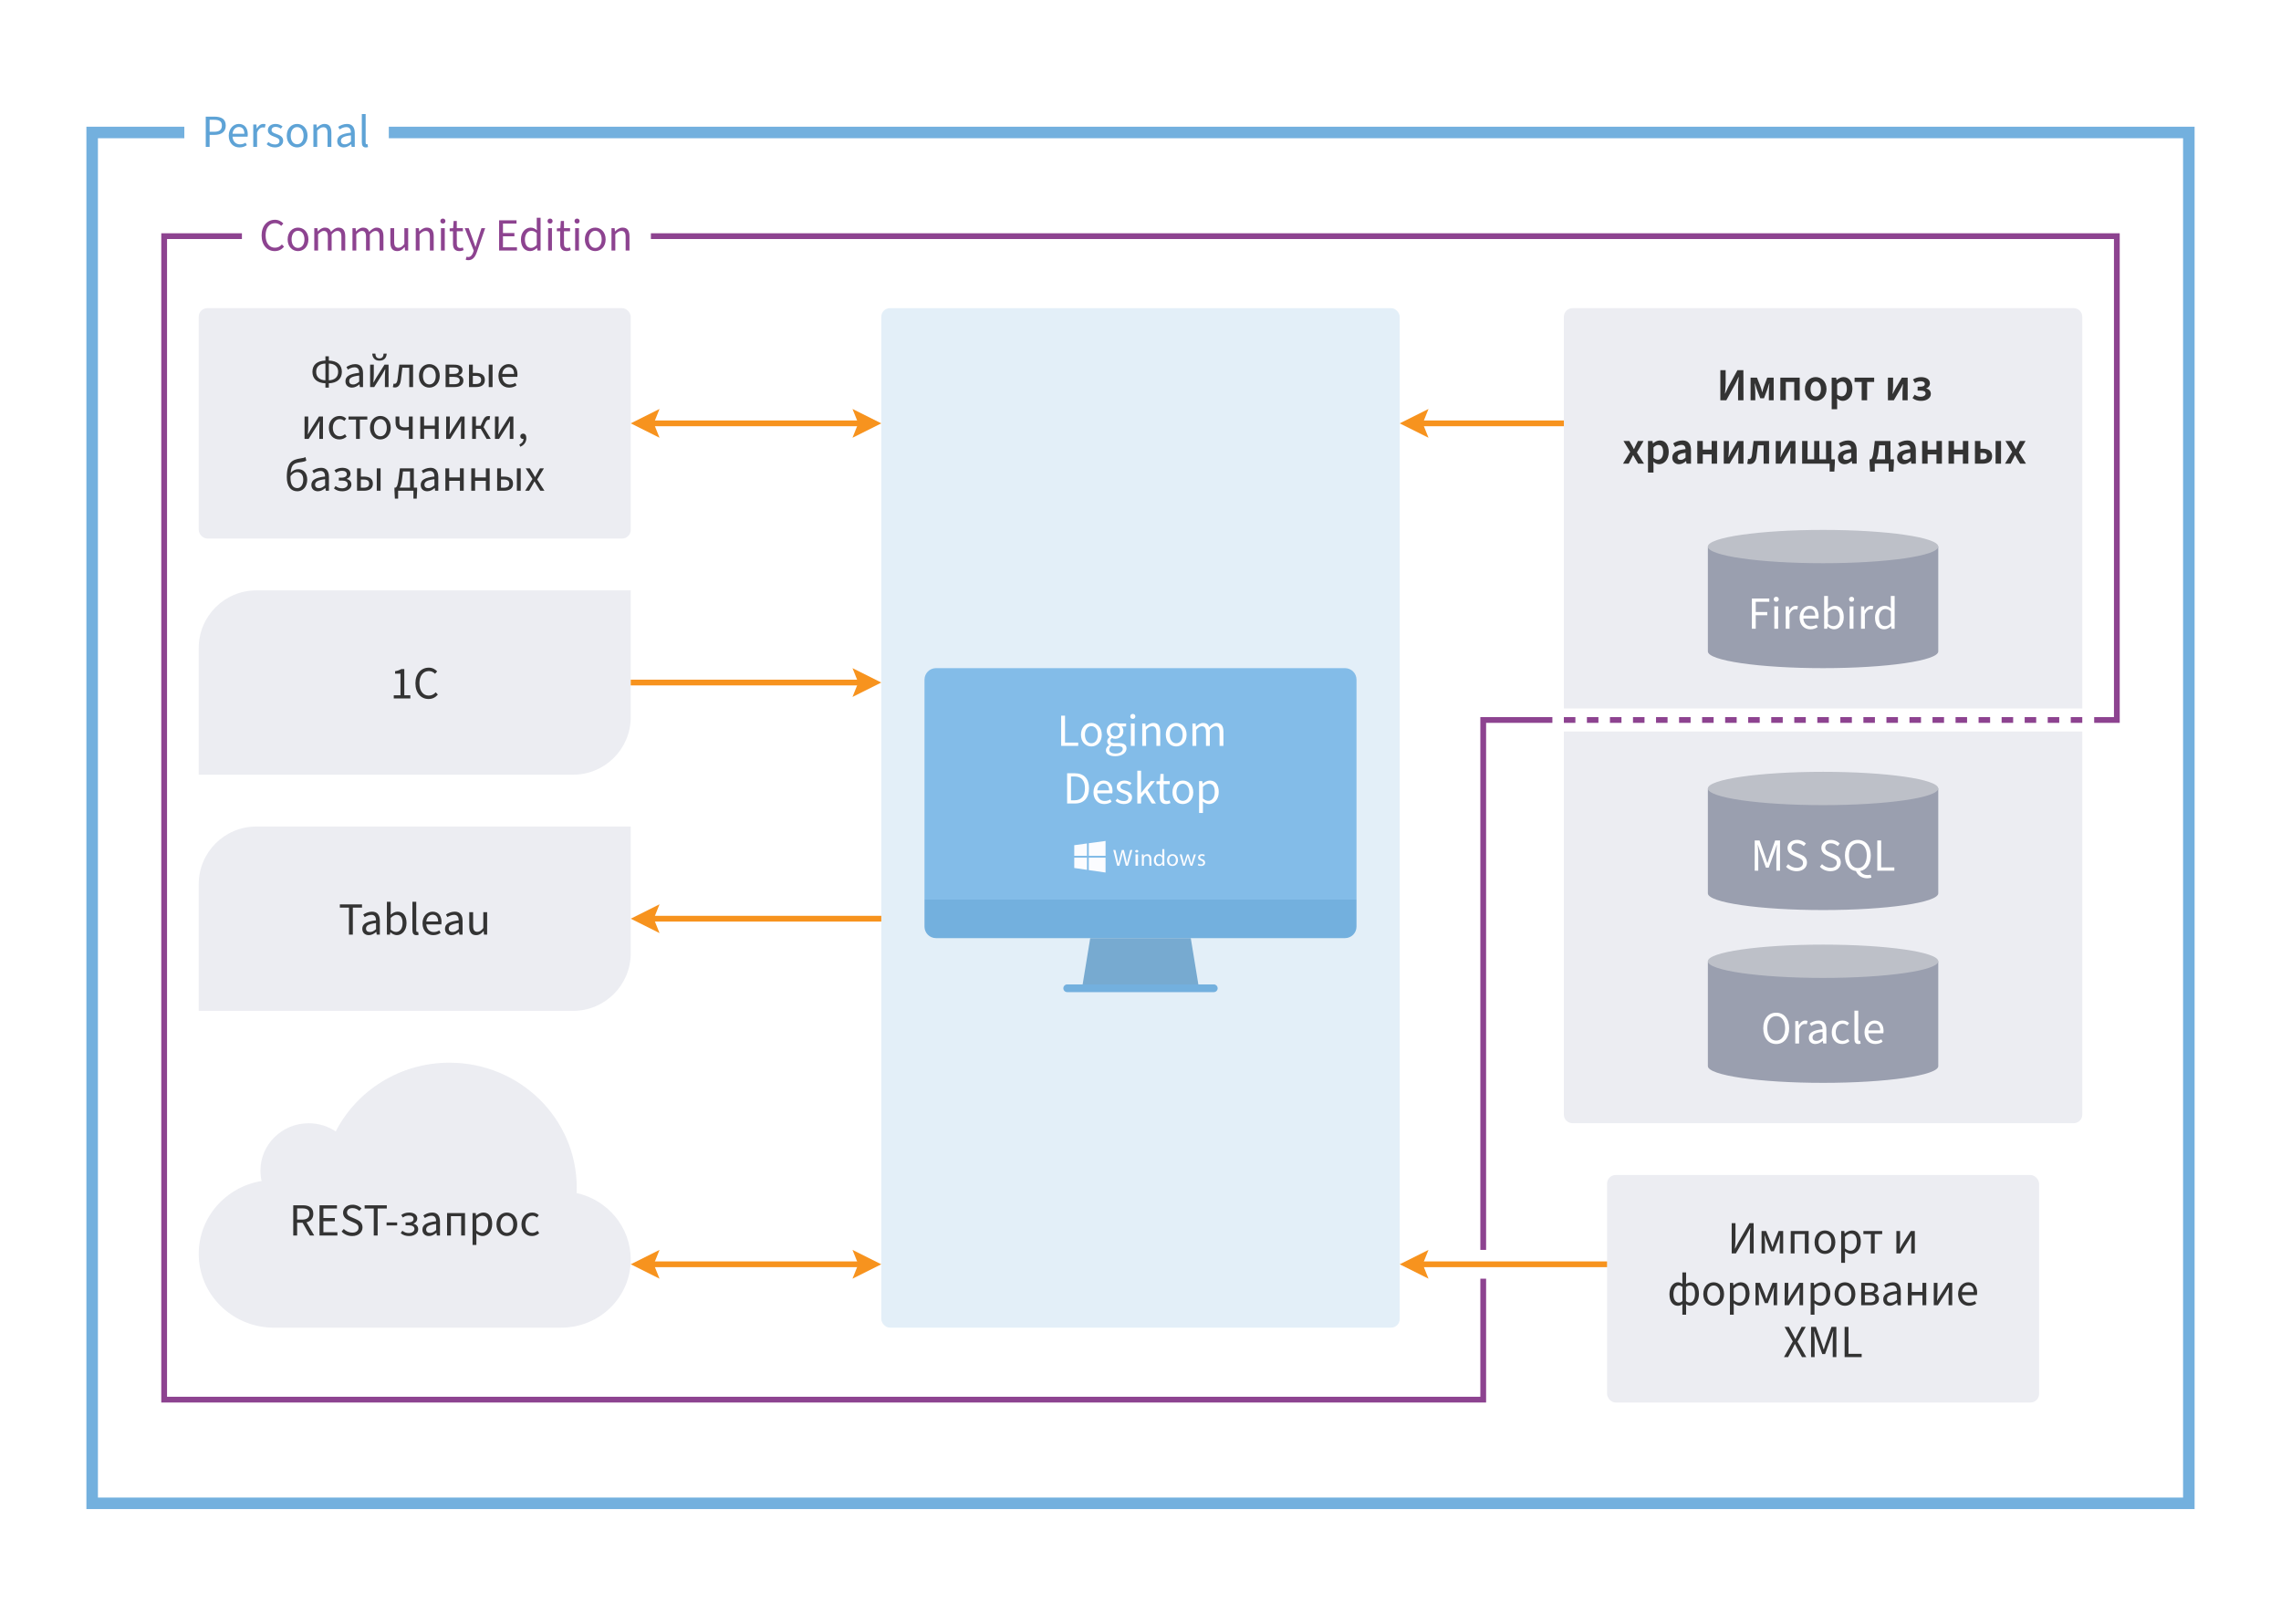 <?xml version="1.0" encoding="UTF-8"?>
<svg width="792px" height="564px" viewBox="0 0 792 564" version="1.1" xmlns="http://www.w3.org/2000/svg" xmlns:xlink="http://www.w3.org/1999/xlink">
    <!-- Generator: Sketch 63 (92445) - https://sketch.com -->
    <title>loginom-desktop-comparison</title>
    <desc>Created with Sketch.</desc>
    <g id="loginom-desktop-comparison" stroke="none" stroke-width="1" fill="none" fill-rule="evenodd">
        <rect fill="#FFFFFF" x="0" y="0" width="792" height="564"></rect>
        <rect id="Rectangle" fill="#E3EFF8" x="306" y="107" width="180" height="354" rx="3"></rect>
        <g id="img/pc" transform="translate(321, 232)">
            <path d="M4,0 L146,0 C148.209,-4.05812251e-16 150,1.791 150,4 L150,80.357 L150,80.357 L0,80.357 L0,4 C-2.705415e-16,1.791 1.791,4.05812251e-16 4,0 Z" id="Rectangle" fill="#83BCE8"></path>
            <path d="M4,80.357 L146,80.357 C148.209,80.357 150,82.148 150,84.357 L150,93.75 L150,93.75 L0,93.75 L0,84.357 C-2.705415e-16,82.148 1.791,80.357 4,80.357 Z" id="Rectangle-Copy" fill="#73B0DE" transform="translate(75, 87.054) scale(1, -1) translate(-75, -87.054) "></path>
            <polygon id="Fill-6" fill="#77AAD0" points="95.089 109.821 54.911 109.821 57.542 93.75 92.458 93.75"></polygon>
            <path d="M100.448,112.5 L49.552,112.5 C48.812,112.5 48.214,111.9 48.214,111.161 C48.214,110.421 48.812,109.821 49.552,109.821 L100.448,109.821 C101.186,109.821 101.786,110.421 101.786,111.161 C101.786,111.9 101.186,112.5 100.448,112.5" id="Fill-8" fill="#73B0DE"></path>
        </g>
        <path d="M723,254 L723,387.065 C723,388.686 721.657,390 720,390 L546,390 C544.343,390 543,388.686 543,387.065 L543,254 L723,254 Z" id="Path" fill="#ECEDF2"></path>
        <path d="M543,110 C543,108.343 544.343,107 546,107 L720,107 C721.657,107 723,108.343 723,110 L723,246 L543,246 L543,110 Z" id="Path" fill="#ECEDF2"></path>
        <polyline id="Path" stroke="#73B0DE" stroke-width="4" points="135 46 760 46 760 522 32 522 32 46 64 46"></polyline>
        <path d="M226,82 L398.959,82 L735,82 L735,250 L727.132,250 M539.015,250 L515,250 L515,434 M515,444 L515,486 L57,486 L57,82 L84,82" id="Shape" stroke="#8D4390" stroke-width="2"></path>
        <path d="M72.784,51 L72.784,46.84 L74.496,46.84 C76.8,46.84 78.384,45.816 78.384,43.592 C78.384,41.288 76.784,40.504 74.432,40.504 L71.44,40.504 L71.44,51 L72.784,51 Z M74.336,45.752 L72.784,45.752 L72.784,41.592 L74.272,41.592 C76.112,41.592 77.04,42.088 77.04,43.592 C77.04,45.08 76.16,45.752 74.336,45.752 Z M83.136,51.192 C84.208,51.192 85.04,50.872 85.712,50.392 L85.248,49.544 C84.704,49.912 84.048,50.12 83.296,50.12 C81.824,50.12 80.848,49.064 80.736,47.464 L85.968,47.464 C86.016,47.208 86.032,46.968 86.032,46.68 C86.032,44.44 84.896,43.032 82.912,43.032 C81.136,43.032 79.424,44.584 79.424,47.112 C79.424,49.688 81.056,51.192 83.136,51.192 Z M84.848,46.44 L80.736,46.44 C80.896,44.952 81.856,44.088 82.944,44.088 C84.128,44.088 84.848,44.904 84.848,46.44 Z M89.264,51 L89.264,46.008 C89.792,44.696 90.576,44.232 91.232,44.232 C91.536,44.232 91.712,44.264 91.936,44.328 L92.224,43.192 C91.984,43.08 91.744,43.032 91.392,43.032 C90.528,43.032 89.728,43.656 89.184,44.632 L89.136,44.632 L89.024,43.224 L87.936,43.224 L87.936,51 L89.264,51 Z M95.472,51.192 C97.312,51.192 98.32,50.136 98.32,48.872 C98.32,47.464 97.152,46.936 95.936,46.504 C94.96,46.168 94.288,45.88 94.288,45.176 C94.288,44.6 94.72,44.056 95.712,44.056 C96.4,44.056 96.96,44.28 97.504,44.68 L98.112,43.912 C97.504,43.4 96.672,43.032 95.696,43.032 C94,43.032 93.008,43.992 93.008,45.24 C93.008,46.52 94.128,47.08 95.296,47.496 C96.176,47.816 97.04,48.152 97.04,48.952 C97.04,49.624 96.544,50.152 95.52,50.152 C94.56,50.152 93.856,49.864 93.184,49.304 L92.576,50.072 C93.296,50.776 94.336,51.192 95.472,51.192 Z M103.168,51.192 C105.072,51.192 106.784,49.704 106.784,47.128 C106.784,44.52 105.072,43.032 103.168,43.032 C101.264,43.032 99.568,44.52 99.568,47.128 C99.568,49.704 101.264,51.192 103.168,51.192 Z M103.168,50.088 C101.84,50.088 100.944,48.904 100.944,47.128 C100.944,45.336 101.84,44.136 103.168,44.136 C104.512,44.136 105.408,45.336 105.408,47.128 C105.408,48.904 104.512,50.088 103.168,50.088 Z M110.144,51 L110.144,45.368 C110.912,44.584 111.472,44.184 112.256,44.184 C113.28,44.184 113.728,44.792 113.728,46.248 L113.728,51 L115.056,51 L115.056,46.072 C115.056,44.088 114.32,43.032 112.672,43.032 C111.6,43.032 110.8,43.608 110.064,44.344 L110.016,44.344 L109.904,43.224 L108.816,43.224 L108.816,51 L110.144,51 Z M119.36,51.192 C120.336,51.192 121.184,50.696 121.92,50.072 L121.968,50.072 L122.096,51 L123.184,51 L123.184,46.216 C123.184,44.296 122.368,43.032 120.48,43.032 C119.232,43.032 118.144,43.56 117.424,44.04 L117.936,44.936 C118.544,44.536 119.36,44.136 120.256,44.136 C121.52,44.136 121.84,45.08 121.856,46.056 C118.528,46.424 117.088,47.256 117.088,48.984 C117.088,50.392 118.064,51.192 119.36,51.192 Z M119.728,50.104 C118.976,50.104 118.384,49.768 118.384,48.904 C118.384,47.896 119.232,47.304 121.856,47 L121.856,49.112 C121.104,49.768 120.48,50.104 119.728,50.104 Z M127.024,51.192 C127.36,51.192 127.6,51.144 127.792,51.048 L127.616,50.056 C127.488,50.088 127.424,50.088 127.344,50.088 C127.136,50.088 126.96,49.944 126.96,49.528 L126.96,39.608 L125.632,39.608 L125.632,49.432 C125.632,50.552 126.032,51.192 127.024,51.192 Z" id="Personal" fill="#5EA3D6" fill-rule="nonzero"></path>
        <path d="M95.408,87.192 C96.752,87.192 97.776,86.648 98.624,85.672 L97.888,84.872 C97.216,85.608 96.464,86.008 95.456,86.008 C93.472,86.008 92.224,84.36 92.224,81.72 C92.224,79.112 93.536,77.496 95.504,77.496 C96.4,77.496 97.088,77.864 97.648,78.44 L98.384,77.608 C97.76,76.92 96.768,76.312 95.488,76.312 C92.816,76.312 90.832,78.376 90.832,81.752 C90.832,85.176 92.784,87.192 95.408,87.192 Z M103.472,87.192 C105.376,87.192 107.088,85.704 107.088,83.128 C107.088,80.52 105.376,79.032 103.472,79.032 C101.568,79.032 99.872,80.52 99.872,83.128 C99.872,85.704 101.568,87.192 103.472,87.192 Z M103.472,86.088 C102.144,86.088 101.248,84.904 101.248,83.128 C101.248,81.336 102.144,80.136 103.472,80.136 C104.816,80.136 105.712,81.336 105.712,83.128 C105.712,84.904 104.816,86.088 103.472,86.088 Z M110.448,87 L110.448,81.368 C111.168,80.568 111.808,80.184 112.384,80.184 C113.376,80.184 113.824,80.792 113.824,82.248 L113.824,87 L115.152,87 L115.152,81.368 C115.872,80.568 116.496,80.184 117.104,80.184 C118.08,80.184 118.544,80.792 118.544,82.248 L118.544,87 L119.872,87 L119.872,82.072 C119.872,80.088 119.104,79.032 117.504,79.032 C116.56,79.032 115.744,79.64 114.944,80.504 C114.624,79.592 113.984,79.032 112.784,79.032 C111.856,79.032 111.056,79.608 110.368,80.344 L110.32,80.344 L110.208,79.224 L109.12,79.224 L109.12,87 L110.448,87 Z M123.712,87 L123.712,81.368 C124.432,80.568 125.072,80.184 125.648,80.184 C126.64,80.184 127.088,80.792 127.088,82.248 L127.088,87 L128.416,87 L128.416,81.368 C129.136,80.568 129.76,80.184 130.368,80.184 C131.344,80.184 131.808,80.792 131.808,82.248 L131.808,87 L133.136,87 L133.136,82.072 C133.136,80.088 132.368,79.032 130.768,79.032 C129.824,79.032 129.008,79.64 128.208,80.504 C127.888,79.592 127.248,79.032 126.048,79.032 C125.12,79.032 124.32,79.608 123.632,80.344 L123.584,80.344 L123.472,79.224 L122.384,79.224 L122.384,87 L123.712,87 Z M137.92,87.192 C138.992,87.192 139.76,86.632 140.48,85.784 L140.528,85.784 L140.64,87 L141.728,87 L141.728,79.224 L140.4,79.224 L140.4,84.728 C139.68,85.64 139.12,86.04 138.336,86.04 C137.312,86.04 136.864,85.416 136.864,83.976 L136.864,79.224 L135.536,79.224 L135.536,84.152 C135.536,86.136 136.272,87.192 137.92,87.192 Z M145.68,87 L145.68,81.368 C146.448,80.584 147.008,80.184 147.792,80.184 C148.816,80.184 149.264,80.792 149.264,82.248 L149.264,87 L150.592,87 L150.592,82.072 C150.592,80.088 149.856,79.032 148.208,79.032 C147.136,79.032 146.336,79.608 145.6,80.344 L145.552,80.344 L145.44,79.224 L144.352,79.224 L144.352,87 L145.68,87 Z M153.776,77.624 C154.288,77.624 154.656,77.288 154.656,76.76 C154.656,76.248 154.288,75.896 153.776,75.896 C153.264,75.896 152.896,76.248 152.896,76.76 C152.896,77.288 153.264,77.624 153.776,77.624 Z M154.432,87 L154.432,79.224 L153.104,79.224 L153.104,87 L154.432,87 Z M159.504,87.192 C160.032,87.192 160.56,87.048 160.976,86.856 L160.704,85.912 C160.384,86.056 160.096,86.104 159.808,86.104 C158.928,86.104 158.608,85.56 158.608,84.616 L158.608,80.296 L160.72,80.296 L160.72,79.224 L158.608,79.224 L158.608,76.728 L157.504,76.728 L157.344,79.224 L156.128,79.304 L156.128,80.296 L157.28,80.296 L157.28,84.584 C157.28,86.136 157.84,87.192 159.504,87.192 Z M162.624,90.344 C164.176,90.344 164.992,89.176 165.536,87.64 L168.464,79.224 L167.168,79.224 L165.776,83.512 C165.568,84.2 165.344,85 165.136,85.704 L165.072,85.704 C164.816,84.984 164.56,84.184 164.304,83.512 L162.736,79.224 L161.36,79.224 L164.48,87.016 L164.304,87.592 C163.984,88.552 163.424,89.24 162.56,89.24 C162.368,89.24 162.176,89.208 161.984,89.144 L161.696,90.184 C161.952,90.28 162.256,90.344 162.624,90.344 Z M179.504,87 L179.504,85.864 L174.64,85.864 L174.64,82.056 L178.608,82.056 L178.608,80.92 L174.64,80.92 L174.64,77.64 L179.344,77.64 L179.344,76.504 L173.296,76.504 L173.296,87 L179.504,87 Z M184.096,87.192 C185.008,87.192 185.84,86.68 186.448,86.088 L186.496,86.088 L186.608,87 L187.696,87 L187.696,75.608 L186.368,75.608 L186.368,78.6 L186.432,79.928 C185.744,79.368 185.152,79.032 184.256,79.032 C182.48,79.032 180.88,80.6 180.88,83.128 C180.88,85.72 182.144,87.192 184.096,87.192 Z M184.384,86.072 C183.024,86.072 182.256,84.968 182.256,83.112 C182.256,81.336 183.248,80.152 184.48,80.152 C185.12,80.152 185.712,80.36 186.368,80.952 L186.368,85.016 C185.728,85.72 185.104,86.072 184.384,86.072 Z M190.992,77.624 C191.504,77.624 191.872,77.288 191.872,76.76 C191.872,76.248 191.504,75.896 190.992,75.896 C190.48,75.896 190.112,76.248 190.112,76.76 C190.112,77.288 190.48,77.624 190.992,77.624 Z M191.648,87 L191.648,79.224 L190.32,79.224 L190.32,87 L191.648,87 Z M196.72,87.192 C197.248,87.192 197.776,87.048 198.192,86.856 L197.92,85.912 C197.6,86.056 197.312,86.104 197.024,86.104 C196.144,86.104 195.824,85.56 195.824,84.616 L195.824,80.296 L197.936,80.296 L197.936,79.224 L195.824,79.224 L195.824,76.728 L194.72,76.728 L194.56,79.224 L193.344,79.304 L193.344,80.296 L194.496,80.296 L194.496,84.584 C194.496,86.136 195.056,87.192 196.72,87.192 Z M200.368,77.624 C200.88,77.624 201.248,77.288 201.248,76.76 C201.248,76.248 200.88,75.896 200.368,75.896 C199.856,75.896 199.488,76.248 199.488,76.76 C199.488,77.288 199.856,77.624 200.368,77.624 Z M201.024,87 L201.024,79.224 L199.696,79.224 L199.696,87 L201.024,87 Z M206.672,87.192 C208.576,87.192 210.288,85.704 210.288,83.128 C210.288,80.52 208.576,79.032 206.672,79.032 C204.768,79.032 203.072,80.52 203.072,83.128 C203.072,85.704 204.768,87.192 206.672,87.192 Z M206.672,86.088 C205.344,86.088 204.448,84.904 204.448,83.128 C204.448,81.336 205.344,80.136 206.672,80.136 C208.016,80.136 208.912,81.336 208.912,83.128 C208.912,84.904 208.016,86.088 206.672,86.088 Z M213.648,87 L213.648,81.368 C214.416,80.584 214.976,80.184 215.76,80.184 C216.784,80.184 217.232,80.792 217.232,82.248 L217.232,87 L218.56,87 L218.56,82.072 C218.56,80.088 217.824,79.032 216.176,79.032 C215.104,79.032 214.304,79.608 213.568,80.344 L213.52,80.344 L213.408,79.224 L212.32,79.224 L212.32,87 L213.648,87 Z" id="CommunityEdition" fill="#8D4390" fill-rule="nonzero"></path>
        <g id="Group" transform="translate(69, 369)">
            <g id="img/cloud-hight" fill="#ECEDF2">
                <path d="M25.446,92 C11.332,91.643 0,80.306 0,66.371 C0,53.647 9.45,43.088 21.839,41.085 C21.57,39.918 21.429,38.704 21.429,37.457 C21.429,28.384 28.924,21.029 38.17,21.029 C41.655,21.029 44.892,22.074 47.572,23.862 C54.847,9.707 69.795,0 87.054,0 C111.463,0 131.25,19.418 131.25,43.371 C131.25,44.005 131.236,44.636 131.209,45.264 C141.965,47.638 150,57.07 150,68.343 C150,81.408 139.207,92 125.893,92 L125.893,92 L25.446,92 Z" id="Combined-Shape-Copy"></path>
            </g>
            <path d="M34.168,60 L34.168,55.568 L36.056,55.568 L38.584,60 L40.104,60 L37.432,55.424 C38.856,55.056 39.784,54.096 39.784,52.464 C39.784,50.272 38.248,49.504 36.104,49.504 L32.824,49.504 L32.824,60 L34.168,60 Z M35.912,54.48 L34.168,54.48 L34.168,50.592 L35.912,50.592 C37.544,50.592 38.44,51.088 38.44,52.464 C38.44,53.808 37.544,54.48 35.912,54.48 Z M48.152,60 L48.152,58.864 L43.288,58.864 L43.288,55.056 L47.256,55.056 L47.256,53.92 L43.288,53.92 L43.288,50.64 L47.992,50.64 L47.992,49.504 L41.944,49.504 L41.944,60 L48.152,60 Z M53.288,60.192 C55.496,60.192 56.872,58.864 56.872,57.2 C56.872,55.648 55.928,54.912 54.712,54.4 L53.208,53.744 C52.392,53.408 51.48,53.024 51.48,52.016 C51.48,51.088 52.248,50.496 53.416,50.496 C54.328,50.496 55.144,50.864 55.784,51.472 L56.52,50.576 C55.784,49.84 54.696,49.312 53.416,49.312 C51.512,49.312 50.12,50.496 50.12,52.096 C50.12,53.648 51.256,54.384 52.232,54.8 L53.752,55.472 C54.728,55.904 55.496,56.24 55.496,57.312 C55.496,58.32 54.68,59.008 53.304,59.008 C52.2,59.008 51.128,58.528 50.36,57.744 L49.608,58.624 C50.52,59.6 51.784,60.192 53.288,60.192 Z M62.12,60 L62.12,50.64 L65.304,50.64 L65.304,49.504 L57.608,49.504 L57.608,50.64 L60.776,50.64 L60.776,60 L62.12,60 Z M68.904,56.496 L68.904,55.472 L65.224,55.472 L65.224,56.496 L68.904,56.496 Z M73.064,60.192 C74.744,60.192 76.2,59.296 76.2,57.856 C76.2,56.736 75.496,56.16 74.584,55.92 L74.584,55.856 C75.4,55.536 75.88,54.88 75.88,54.128 C75.88,52.704 74.568,52.032 73.048,52.032 C71.912,52.032 71.064,52.368 70.312,52.896 L70.872,53.76 C71.496,53.312 72.088,53.072 72.984,53.072 C73.928,53.072 74.6,53.456 74.6,54.256 C74.6,54.992 73.976,55.456 72.728,55.456 L71.832,55.456 L71.832,56.464 L72.904,56.464 C74.2,56.464 74.904,56.896 74.904,57.744 C74.904,58.608 74.04,59.152 72.968,59.152 C72.184,59.152 71.416,58.944 70.696,58.352 L70.136,59.2 C71.048,59.952 71.992,60.192 73.064,60.192 Z M79.944,60.192 C80.92,60.192 81.768,59.696 82.504,59.072 L82.552,59.072 L82.68,60 L83.768,60 L83.768,55.216 C83.768,53.296 82.952,52.032 81.064,52.032 C79.816,52.032 78.728,52.56 78.008,53.04 L78.52,53.936 C79.128,53.536 79.944,53.136 80.84,53.136 C82.104,53.136 82.424,54.08 82.44,55.056 C79.112,55.424 77.672,56.256 77.672,57.984 C77.672,59.392 78.648,60.192 79.944,60.192 Z M80.312,59.104 C79.56,59.104 78.968,58.768 78.968,57.904 C78.968,56.896 79.816,56.304 82.44,56 L82.44,58.112 C81.688,58.768 81.064,59.104 80.312,59.104 Z M87.56,60 L87.56,53.296 L91.128,53.296 L91.128,60 L92.456,60 L92.456,52.224 L86.232,52.224 L86.232,60 L87.56,60 Z M96.408,63.28 L96.408,60.656 L96.376,59.296 C97.08,59.856 97.816,60.192 98.52,60.192 C100.296,60.192 101.896,58.64 101.896,56 C101.896,53.584 100.808,52.032 98.808,52.032 C97.912,52.032 97.032,52.528 96.328,53.12 L96.28,53.12 L96.168,52.224 L95.08,52.224 L95.08,63.28 L96.408,63.28 Z M98.296,59.072 C97.784,59.072 97.112,58.864 96.408,58.272 L96.408,54.208 C97.16,53.504 97.816,53.152 98.472,53.152 C99.928,53.152 100.52,54.288 100.52,56 C100.52,57.92 99.576,59.072 98.296,59.072 Z M106.984,60.192 C108.888,60.192 110.6,58.704 110.6,56.128 C110.6,53.52 108.888,52.032 106.984,52.032 C105.08,52.032 103.384,53.52 103.384,56.128 C103.384,58.704 105.08,60.192 106.984,60.192 Z M106.984,59.088 C105.656,59.088 104.76,57.904 104.76,56.128 C104.76,54.336 105.656,53.136 106.984,53.136 C108.328,53.136 109.224,54.336 109.224,56.128 C109.224,57.904 108.328,59.088 106.984,59.088 Z M115.704,60.192 C116.632,60.192 117.512,59.84 118.216,59.2 L117.64,58.352 C117.176,58.768 116.536,59.088 115.816,59.088 C114.392,59.088 113.432,57.904 113.432,56.128 C113.432,54.336 114.456,53.136 115.864,53.136 C116.488,53.136 116.984,53.376 117.416,53.776 L118.072,52.944 C117.528,52.432 116.824,52.032 115.8,52.032 C113.8,52.032 112.056,53.52 112.056,56.128 C112.056,58.704 113.64,60.192 115.704,60.192 Z" id="REST-запрос" fill="#333333" fill-rule="nonzero"></path>
        </g>
        <g id="arrea/area-2-angle-copy-5" transform="translate(69, 205)">
            <path d="M20,0 L150,0 L150,0 L150,44 C150,55.046 141.046,64 130,64 L0,64 L0,64 L0,20 C-1.3527075e-15,8.954 8.954,2.02906125e-15 20,0 Z" id="Rectangle-Copy" fill="#ECEDF2"></path>
            <path d="M73.48,37.52 L73.48,36.416 L71.384,36.416 L71.384,27.312 L70.36,27.312 C69.8,27.648 69.128,27.904 68.184,28.064 L68.184,28.928 L70.056,28.928 L70.056,36.416 L67.72,36.416 L67.72,37.52 L73.48,37.52 Z M79.816,37.712 C81.16,37.712 82.184,37.168 83.032,36.192 L82.296,35.392 C81.624,36.128 80.872,36.528 79.864,36.528 C77.88,36.528 76.632,34.88 76.632,32.24 C76.632,29.632 77.944,28.016 79.912,28.016 C80.808,28.016 81.496,28.384 82.056,28.96 L82.792,28.128 C82.168,27.44 81.176,26.832 79.896,26.832 C77.224,26.832 75.24,28.896 75.24,32.272 C75.24,35.696 77.192,37.712 79.816,37.712 Z" id="1С" fill="#333333" fill-rule="nonzero"></path>
        </g>
        <g id="arrea/area-gray" transform="translate(69, 107)">
            <rect id="Rectangle-Copy" fill="#ECEDF2" x="0" y="0" width="150" height="80" rx="3"></rect>
            <path d="M45.176,27.592 L45.176,26.088 C48.024,25.992 49.704,24.568 49.704,22.104 C49.704,19.656 48.024,18.28 45.176,18.2 L45.176,16.712 L43.992,16.712 L43.992,18.2 C41.144,18.28 39.48,19.656 39.48,22.104 C39.48,24.568 41.144,25.992 43.992,26.088 L43.992,27.592 L45.176,27.592 Z M43.992,25.048 C41.928,24.984 40.776,23.912 40.776,22.104 C40.776,20.312 41.928,19.304 43.992,19.24 L43.992,25.048 Z M45.176,25.048 L45.176,19.24 C47.256,19.304 48.408,20.312 48.408,22.104 C48.408,23.912 47.256,24.984 45.176,25.048 Z M53.224,27.592 C54.2,27.592 55.048,27.096 55.784,26.472 L55.832,26.472 L55.96,27.4 L57.048,27.4 L57.048,22.616 C57.048,20.696 56.232,19.432 54.344,19.432 C53.096,19.432 52.008,19.96 51.288,20.44 L51.8,21.336 C52.408,20.936 53.224,20.536 54.12,20.536 C55.384,20.536 55.704,21.48 55.72,22.456 C52.392,22.824 50.952,23.656 50.952,25.384 C50.952,26.792 51.928,27.592 53.224,27.592 Z M53.592,26.504 C52.84,26.504 52.248,26.168 52.248,25.304 C52.248,24.296 53.096,23.704 55.72,23.4 L55.72,25.512 C54.968,26.168 54.344,26.504 53.592,26.504 Z M62.76,18.232 C64.552,18.232 65.208,17.032 65.272,15.784 L64.184,15.784 C64.152,16.696 63.816,17.448 62.76,17.448 C61.704,17.448 61.368,16.696 61.336,15.784 L60.248,15.784 C60.312,17.032 60.968,18.232 62.76,18.232 Z M60.936,27.4 L63.704,23.016 C64.008,22.536 64.408,21.832 64.712,21.24 L64.776,21.24 C64.696,22.36 64.648,23.32 64.648,24.152 L64.648,27.4 L65.912,27.4 L65.912,19.624 L64.504,19.624 L61.72,24.024 C61.416,24.504 61.016,25.224 60.712,25.784 L60.648,25.784 C60.728,24.68 60.792,23.704 60.792,22.872 L60.792,19.624 L59.512,19.624 L59.512,27.4 L60.936,27.4 Z M68.12,27.544 C69.256,27.544 69.96,26.696 70.184,25 C70.36,23.576 70.52,22.136 70.696,20.696 L73.096,20.696 L73.096,27.4 L74.424,27.4 L74.424,19.624 L69.64,19.624 C69.448,21.304 69.256,22.984 69.048,24.664 C68.904,25.768 68.552,26.264 68.008,26.264 C67.864,26.264 67.752,26.232 67.656,26.2 L67.4,27.416 C67.624,27.512 67.816,27.544 68.12,27.544 Z M80.072,27.592 C81.976,27.592 83.688,26.104 83.688,23.528 C83.688,20.92 81.976,19.432 80.072,19.432 C78.168,19.432 76.472,20.92 76.472,23.528 C76.472,26.104 78.168,27.592 80.072,27.592 Z M80.072,26.488 C78.744,26.488 77.848,25.304 77.848,23.528 C77.848,21.736 78.744,20.536 80.072,20.536 C81.416,20.536 82.312,21.736 82.312,23.528 C82.312,25.304 81.416,26.488 80.072,26.488 Z M88.824,27.4 C90.632,27.4 91.896,26.712 91.896,25.176 C91.896,24.056 91.144,23.512 90.28,23.32 L90.28,23.256 C91.08,23.016 91.576,22.456 91.576,21.592 C91.576,20.184 90.408,19.624 88.712,19.624 L85.72,19.624 L85.72,27.4 L88.824,27.4 Z M88.488,22.856 L87,22.856 L87,20.6 L88.568,20.6 C89.784,20.6 90.296,21.016 90.296,21.72 C90.296,22.424 89.784,22.856 88.488,22.856 Z M88.696,26.408 L87,26.408 L87,23.864 L88.6,23.864 C89.928,23.864 90.616,24.328 90.616,25.096 C90.616,25.928 89.992,26.408 88.696,26.408 Z M96.264,27.4 C98.104,27.4 99.352,26.648 99.352,24.92 C99.352,23.208 98.104,22.488 96.264,22.488 L95.176,22.488 L95.176,19.624 L93.848,19.624 L93.848,27.4 L96.264,27.4 Z M102.024,27.4 L102.024,19.624 L100.696,19.624 L100.696,27.4 L102.024,27.4 Z M96.12,26.344 L95.176,26.344 L95.176,23.512 L96.12,23.512 C97.432,23.512 98.056,23.944 98.056,24.92 C98.056,25.896 97.432,26.344 96.12,26.344 Z M107.784,27.592 C108.856,27.592 109.688,27.272 110.36,26.792 L109.896,25.944 C109.352,26.312 108.696,26.52 107.944,26.52 C106.472,26.52 105.496,25.464 105.384,23.864 L110.616,23.864 C110.664,23.608 110.68,23.368 110.68,23.08 C110.68,20.84 109.544,19.432 107.56,19.432 C105.784,19.432 104.072,20.984 104.072,23.512 C104.072,26.088 105.704,27.592 107.784,27.592 Z M109.496,22.84 L105.384,22.84 C105.544,21.352 106.504,20.488 107.592,20.488 C108.776,20.488 109.496,21.304 109.496,22.84 Z M38.168,45.4 L40.936,41.016 C41.24,40.536 41.64,39.832 41.944,39.24 L42.008,39.24 C41.928,40.36 41.88,41.32 41.88,42.152 L41.88,45.4 L43.144,45.4 L43.144,37.624 L41.736,37.624 L38.952,42.024 C38.648,42.504 38.248,43.224 37.944,43.784 L37.88,43.784 C37.96,42.68 38.024,41.704 38.024,40.872 L38.024,37.624 L36.744,37.624 L36.744,45.4 L38.168,45.4 Z M48.84,45.592 C49.768,45.592 50.648,45.24 51.352,44.6 L50.776,43.752 C50.312,44.168 49.672,44.488 48.952,44.488 C47.528,44.488 46.568,43.304 46.568,41.528 C46.568,39.736 47.592,38.536 49,38.536 C49.624,38.536 50.12,38.776 50.552,39.176 L51.208,38.344 C50.664,37.832 49.96,37.432 48.936,37.432 C46.936,37.432 45.192,38.92 45.192,41.528 C45.192,44.104 46.776,45.592 48.84,45.592 Z M55.944,45.4 L55.944,38.696 L58.536,38.696 L58.536,37.624 L52.008,37.624 L52.008,38.696 L54.616,38.696 L54.616,45.4 L55.944,45.4 Z M63.064,45.592 C64.968,45.592 66.68,44.104 66.68,41.528 C66.68,38.92 64.968,37.432 63.064,37.432 C61.16,37.432 59.464,38.92 59.464,41.528 C59.464,44.104 61.16,45.592 63.064,45.592 Z M63.064,44.488 C61.736,44.488 60.84,43.304 60.84,41.528 C60.84,39.736 61.736,38.536 63.064,38.536 C64.408,38.536 65.304,39.736 65.304,41.528 C65.304,43.304 64.408,44.488 63.064,44.488 Z M74.296,45.4 L74.296,37.624 L72.968,37.624 L72.968,41.24 C72.52,41.336 72.168,41.384 71.704,41.384 C70.296,41.384 69.672,40.904 69.672,39.752 L69.672,37.624 L68.344,37.624 L68.344,39.752 C68.344,41.688 69.48,42.472 71.448,42.472 C72.136,42.472 72.424,42.408 72.968,42.312 L72.968,45.4 L74.296,45.4 Z M78.248,45.4 L78.248,41.944 L81.976,41.944 L81.976,45.4 L83.304,45.4 L83.304,37.624 L81.976,37.624 L81.976,40.776 L78.248,40.776 L78.248,37.624 L76.92,37.624 L76.92,45.4 L78.248,45.4 Z M87.336,45.4 L90.104,41.016 C90.408,40.536 90.808,39.832 91.112,39.24 L91.176,39.24 C91.096,40.36 91.048,41.32 91.048,42.152 L91.048,45.4 L92.312,45.4 L92.312,37.624 L90.904,37.624 L88.12,42.024 C87.816,42.504 87.416,43.224 87.112,43.784 L87.048,43.784 C87.128,42.68 87.192,41.704 87.192,40.872 L87.192,37.624 L85.912,37.624 L85.912,45.4 L87.336,45.4 Z M96.248,45.4 L96.248,41.896 L97.928,41.896 L99.96,45.4 L101.4,45.4 L98.904,41.304 L99.56,39.784 C99.96,38.888 100.28,38.76 100.68,38.76 C100.792,38.76 100.84,38.776 100.936,38.808 L101.176,37.56 C101.048,37.496 100.888,37.464 100.712,37.464 C99.864,37.464 99.272,37.72 98.648,39.096 L97.88,40.824 L96.248,40.824 L96.248,37.624 L94.936,37.624 L94.936,45.4 L96.248,45.4 Z M104.28,45.4 L107.048,41.016 C107.352,40.536 107.752,39.832 108.056,39.24 L108.12,39.24 C108.04,40.36 107.992,41.32 107.992,42.152 L107.992,45.4 L109.256,45.4 L109.256,37.624 L107.848,37.624 L105.064,42.024 C104.76,42.504 104.36,43.224 104.056,43.784 L103.992,43.784 C104.072,42.68 104.136,41.704 104.136,40.872 L104.136,37.624 L102.856,37.624 L102.856,45.4 L104.28,45.4 Z M111.64,48.12 C112.952,47.592 113.752,46.504 113.752,45.128 C113.752,44.152 113.336,43.56 112.632,43.56 C112.104,43.56 111.656,43.912 111.656,44.488 C111.656,45.096 112.088,45.416 112.6,45.416 C112.664,45.416 112.712,45.416 112.776,45.4 C112.776,46.248 112.232,46.952 111.32,47.352 L111.64,48.12 Z M34.248,63.592 C36.152,63.592 37.672,62.024 37.672,59.544 C37.672,57.272 36.392,55.912 34.552,55.912 C33.576,55.912 32.616,56.36 31.928,57.208 C32.168,54.008 33.24,53.8 35.736,53.432 C36.392,53.336 36.936,53.192 37.352,52.92 L37.08,51.72 C36.6,51.944 36.328,52.024 35.464,52.152 C32.504,52.6 30.584,53.432 30.584,58.68 C30.584,61.816 31.928,63.592 34.248,63.592 Z M34.248,62.488 C32.664,62.488 31.864,61.176 31.864,58.936 L31.864,58.328 L31.864,58.328 C32.648,57.272 33.464,56.936 34.216,56.936 C35.56,56.936 36.296,57.944 36.296,59.544 C36.296,61.304 35.448,62.488 34.248,62.488 Z M41.384,63.592 C42.36,63.592 43.208,63.096 43.944,62.472 L43.992,62.472 L44.12,63.4 L45.208,63.4 L45.208,58.616 C45.208,56.696 44.392,55.432 42.504,55.432 C41.256,55.432 40.168,55.96 39.448,56.44 L39.96,57.336 C40.568,56.936 41.384,56.536 42.28,56.536 C43.544,56.536 43.864,57.48 43.88,58.456 C40.552,58.824 39.112,59.656 39.112,61.384 C39.112,62.792 40.088,63.592 41.384,63.592 Z M41.752,62.504 C41,62.504 40.408,62.168 40.408,61.304 C40.408,60.296 41.256,59.704 43.88,59.4 L43.88,61.512 C43.128,62.168 42.504,62.504 41.752,62.504 Z M49.88,63.592 C51.56,63.592 53.016,62.696 53.016,61.256 C53.016,60.136 52.312,59.56 51.4,59.32 L51.4,59.256 C52.216,58.936 52.696,58.28 52.696,57.528 C52.696,56.104 51.384,55.432 49.864,55.432 C48.728,55.432 47.88,55.768 47.128,56.296 L47.688,57.16 C48.312,56.712 48.904,56.472 49.8,56.472 C50.744,56.472 51.416,56.856 51.416,57.656 C51.416,58.392 50.792,58.856 49.544,58.856 L48.648,58.856 L48.648,59.864 L49.72,59.864 C51.016,59.864 51.72,60.296 51.72,61.144 C51.72,62.008 50.856,62.552 49.784,62.552 C49,62.552 48.232,62.344 47.512,61.752 L46.952,62.6 C47.864,63.352 48.808,63.592 49.88,63.592 Z M57.384,63.4 C59.224,63.4 60.472,62.648 60.472,60.92 C60.472,59.208 59.224,58.488 57.384,58.488 L56.296,58.488 L56.296,55.624 L54.968,55.624 L54.968,63.4 L57.384,63.4 Z M63.144,63.4 L63.144,55.624 L61.816,55.624 L61.816,63.4 L63.144,63.4 Z M57.24,62.344 L56.296,62.344 L56.296,59.512 L57.24,59.512 C58.552,59.512 59.176,59.944 59.176,60.92 C59.176,61.896 58.552,62.344 57.24,62.344 Z M69.24,66.152 L69.24,63.4 L74.552,63.4 L74.552,66.152 L75.688,66.152 L75.832,63.16 L75.832,62.312 L74.696,62.312 L74.696,55.624 L69.848,55.624 L69.432,59.064 C69.128,61.56 68.776,62.088 68.344,62.312 L67.96,62.312 L67.96,63.16 L68.104,66.152 L69.24,66.152 Z M73.368,62.312 L69.768,62.312 C70.12,61.752 70.424,60.84 70.6,59.32 L70.904,56.696 L73.368,56.696 L73.368,62.312 Z M79.352,63.592 C80.328,63.592 81.176,63.096 81.912,62.472 L81.96,62.472 L82.088,63.4 L83.176,63.4 L83.176,58.616 C83.176,56.696 82.36,55.432 80.472,55.432 C79.224,55.432 78.136,55.96 77.416,56.44 L77.928,57.336 C78.536,56.936 79.352,56.536 80.248,56.536 C81.512,56.536 81.832,57.48 81.848,58.456 C78.52,58.824 77.08,59.656 77.08,61.384 C77.08,62.792 78.056,63.592 79.352,63.592 Z M79.72,62.504 C78.968,62.504 78.376,62.168 78.376,61.304 C78.376,60.296 79.224,59.704 81.848,59.4 L81.848,61.512 C81.096,62.168 80.472,62.504 79.72,62.504 Z M86.968,63.4 L86.968,59.944 L90.696,59.944 L90.696,63.4 L92.024,63.4 L92.024,55.624 L90.696,55.624 L90.696,58.776 L86.968,58.776 L86.968,55.624 L85.64,55.624 L85.64,63.4 L86.968,63.4 Z M95.96,63.4 L95.96,59.944 L99.688,59.944 L99.688,63.4 L101.016,63.4 L101.016,55.624 L99.688,55.624 L99.688,58.776 L95.96,58.776 L95.96,55.624 L94.632,55.624 L94.632,63.4 L95.96,63.4 Z M106.04,63.4 C107.88,63.4 109.128,62.648 109.128,60.92 C109.128,59.208 107.88,58.488 106.04,58.488 L104.952,58.488 L104.952,55.624 L103.624,55.624 L103.624,63.4 L106.04,63.4 Z M111.8,63.4 L111.8,55.624 L110.472,55.624 L110.472,63.4 L111.8,63.4 Z M105.896,62.344 L104.952,62.344 L104.952,59.512 L105.896,59.512 C107.208,59.512 107.832,59.944 107.832,60.92 C107.832,61.896 107.208,62.344 105.896,62.344 Z M114.728,63.4 L115.768,61.592 C116.04,61.128 116.296,60.648 116.552,60.2 L116.616,60.2 C116.904,60.648 117.192,61.128 117.464,61.592 L118.6,63.4 L120.04,63.4 L117.512,59.48 L119.864,55.624 L118.472,55.624 L117.528,57.32 C117.288,57.752 117.064,58.184 116.824,58.616 L116.76,58.616 C116.504,58.184 116.248,57.752 116.008,57.32 L114.968,55.624 L113.528,55.624 L115.88,59.336 L113.336,63.4 L114.728,63.4 Z" id="Файловыеисточники,базыданных" fill="#333333" fill-rule="nonzero"></path>
        </g>
        <g id="arrea/area-2-angle-copy-2" transform="translate(69, 287)">
            <path d="M20,0 L150,0 L150,0 L150,44 C150,55.046 141.046,64 130,64 L0,64 L0,64 L0,20 C-1.3527075e-15,8.954 8.954,2.02906125e-15 20,0 Z" id="Rectangle-Copy" fill="#ECEDF2"></path>
            <path d="M53.512,37.52 L53.512,28.16 L56.696,28.16 L56.696,27.024 L49,27.024 L49,28.16 L52.168,28.16 L52.168,37.52 L53.512,37.52 Z M59.064,37.712 C60.04,37.712 60.888,37.216 61.624,36.592 L61.672,36.592 L61.8,37.52 L62.888,37.52 L62.888,32.736 C62.888,30.816 62.072,29.552 60.184,29.552 C58.936,29.552 57.848,30.08 57.128,30.56 L57.64,31.456 C58.248,31.056 59.064,30.656 59.96,30.656 C61.224,30.656 61.544,31.6 61.56,32.576 C58.232,32.944 56.792,33.776 56.792,35.504 C56.792,36.912 57.768,37.712 59.064,37.712 Z M59.432,36.624 C58.68,36.624 58.088,36.288 58.088,35.424 C58.088,34.416 58.936,33.824 61.56,33.52 L61.56,35.632 C60.808,36.288 60.184,36.624 59.432,36.624 Z M68.776,37.712 C70.552,37.712 72.152,36.16 72.152,33.504 C72.152,31.104 71.064,29.552 69.064,29.552 C68.2,29.552 67.336,30.016 66.616,30.624 L66.664,29.232 L66.664,26.128 L65.336,26.128 L65.336,37.52 L66.392,37.52 L66.52,36.72 L66.568,36.72 C67.256,37.344 68.056,37.712 68.776,37.712 Z M68.552,36.592 C68.04,36.592 67.336,36.384 66.664,35.792 L66.664,31.728 C67.4,31.024 68.072,30.672 68.728,30.672 C70.184,30.672 70.776,31.808 70.776,33.52 C70.776,35.44 69.832,36.592 68.552,36.592 Z M75.592,37.712 C75.928,37.712 76.168,37.664 76.36,37.568 L76.184,36.576 C76.056,36.608 75.992,36.608 75.912,36.608 C75.704,36.608 75.528,36.464 75.528,36.048 L75.528,26.128 L74.2,26.128 L74.2,35.952 C74.2,37.072 74.6,37.712 75.592,37.712 Z M81.416,37.712 C82.488,37.712 83.32,37.392 83.992,36.912 L83.528,36.064 C82.984,36.432 82.328,36.64 81.576,36.64 C80.104,36.64 79.128,35.584 79.016,33.984 L84.248,33.984 C84.296,33.728 84.312,33.488 84.312,33.2 C84.312,30.96 83.176,29.552 81.192,29.552 C79.416,29.552 77.704,31.104 77.704,33.632 C77.704,36.208 79.336,37.712 81.416,37.712 Z M83.128,32.96 L79.016,32.96 C79.176,31.472 80.136,30.608 81.224,30.608 C82.408,30.608 83.128,31.424 83.128,32.96 Z M87.784,37.712 C88.76,37.712 89.608,37.216 90.344,36.592 L90.392,36.592 L90.52,37.52 L91.608,37.52 L91.608,32.736 C91.608,30.816 90.792,29.552 88.904,29.552 C87.656,29.552 86.568,30.08 85.848,30.56 L86.36,31.456 C86.968,31.056 87.784,30.656 88.68,30.656 C89.944,30.656 90.264,31.6 90.28,32.576 C86.952,32.944 85.512,33.776 85.512,35.504 C85.512,36.912 86.488,37.712 87.784,37.712 Z M88.152,36.624 C87.4,36.624 86.808,36.288 86.808,35.424 C86.808,34.416 87.656,33.824 90.28,33.52 L90.28,35.632 C89.528,36.288 88.904,36.624 88.152,36.624 Z M96.328,37.712 C97.4,37.712 98.168,37.152 98.888,36.304 L98.936,36.304 L99.048,37.52 L100.136,37.52 L100.136,29.744 L98.808,29.744 L98.808,35.248 C98.088,36.16 97.528,36.56 96.744,36.56 C95.72,36.56 95.272,35.936 95.272,34.496 L95.272,29.744 L93.944,29.744 L93.944,34.672 C93.944,36.656 94.68,37.712 96.328,37.712 Z" id="Tableau" fill="#333333" fill-rule="nonzero"></path>
        </g>
        <g id="arrea/area-gray-copy-8" transform="translate(593, 184)" fill-rule="nonzero">
            <path d="M0,5.783 L0,42.189 C0,45.398 17.909,48 40,48 C62.091,48 80,45.398 80,42.189 L80,5.783 L0,5.783 Z" id="Path" fill="#9A9FAF"></path>
            <ellipse id="Oval" fill="#BDC0C8" cx="40" cy="5.783" rx="40" ry="5.783"></ellipse>
            <path d="M16.624,34.325 L16.624,29.637 L20.624,29.637 L20.624,28.501 L16.624,28.501 L16.624,24.965 L21.328,24.965 L21.328,23.829 L15.28,23.829 L15.28,34.325 L16.624,34.325 Z M23.744,24.949 C24.256,24.949 24.624,24.613 24.624,24.085 C24.624,23.573 24.256,23.221 23.744,23.221 C23.232,23.221 22.864,23.573 22.864,24.085 C22.864,24.613 23.232,24.949 23.744,24.949 Z M24.4,34.325 L24.4,26.549 L23.072,26.549 L23.072,34.325 L24.4,34.325 Z M28.352,34.325 L28.352,29.333 C28.88,28.021 29.664,27.557 30.32,27.557 C30.624,27.557 30.8,27.589 31.024,27.653 L31.312,26.517 C31.072,26.405 30.832,26.357 30.48,26.357 C29.616,26.357 28.816,26.981 28.272,27.957 L28.224,27.957 L28.112,26.549 L27.024,26.549 L27.024,34.325 L28.352,34.325 Z M35.568,34.517 C36.64,34.517 37.472,34.197 38.144,33.717 L37.68,32.869 C37.136,33.237 36.48,33.445 35.728,33.445 C34.256,33.445 33.28,32.389 33.168,30.789 L38.4,30.789 C38.448,30.533 38.464,30.293 38.464,30.005 C38.464,27.765 37.328,26.357 35.344,26.357 C33.568,26.357 31.856,27.909 31.856,30.437 C31.856,33.013 33.488,34.517 35.568,34.517 Z M37.28,29.765 L33.168,29.765 C33.328,28.277 34.288,27.413 35.376,27.413 C36.56,27.413 37.28,28.229 37.28,29.765 Z M43.808,34.517 C45.584,34.517 47.184,32.965 47.184,30.309 C47.184,27.909 46.096,26.357 44.096,26.357 C43.232,26.357 42.368,26.821 41.648,27.429 L41.696,26.037 L41.696,22.933 L40.368,22.933 L40.368,34.325 L41.424,34.325 L41.552,33.525 L41.6,33.525 C42.288,34.149 43.088,34.517 43.808,34.517 Z M43.584,33.397 C43.072,33.397 42.368,33.189 41.696,32.597 L41.696,28.533 C42.432,27.829 43.104,27.477 43.76,27.477 C45.216,27.477 45.808,28.613 45.808,30.325 C45.808,32.245 44.864,33.397 43.584,33.397 Z M49.904,24.949 C50.416,24.949 50.784,24.613 50.784,24.085 C50.784,23.573 50.416,23.221 49.904,23.221 C49.392,23.221 49.024,23.573 49.024,24.085 C49.024,24.613 49.392,24.949 49.904,24.949 Z M50.56,34.325 L50.56,26.549 L49.232,26.549 L49.232,34.325 L50.56,34.325 Z M54.512,34.325 L54.512,29.333 C55.04,28.021 55.824,27.557 56.48,27.557 C56.784,27.557 56.96,27.589 57.184,27.653 L57.472,26.517 C57.232,26.405 56.992,26.357 56.64,26.357 C55.776,26.357 54.976,26.981 54.432,27.957 L54.384,27.957 L54.272,26.549 L53.184,26.549 L53.184,34.325 L54.512,34.325 Z M61.248,34.517 C62.16,34.517 62.992,34.005 63.6,33.413 L63.648,33.413 L63.76,34.325 L64.848,34.325 L64.848,22.933 L63.52,22.933 L63.52,25.925 L63.584,27.253 C62.896,26.693 62.304,26.357 61.408,26.357 C59.632,26.357 58.032,27.925 58.032,30.453 C58.032,33.045 59.296,34.517 61.248,34.517 Z M61.536,33.397 C60.176,33.397 59.408,32.293 59.408,30.437 C59.408,28.661 60.4,27.477 61.632,27.477 C62.272,27.477 62.864,27.685 63.52,28.277 L63.52,32.341 C62.88,33.045 62.256,33.397 61.536,33.397 Z" id="Firebird" fill="#FFFFFF"></path>
        </g>
        <g id="arrea/area-gray-copy-9" transform="translate(593, 268)" fill-rule="nonzero">
            <path d="M0,5.783 L0,42.189 C0,45.398 17.909,48 40,48 C62.091,48 80,45.398 80,42.189 L80,5.783 L0,5.783 Z" id="Path" fill="#9A9FAF"></path>
            <ellipse id="Oval" fill="#BDC0C8" cx="40" cy="5.783" rx="40" ry="5.783"></ellipse>
            <path d="M17.496,34.325 L17.496,28.533 C17.496,27.605 17.384,26.309 17.304,25.397 L17.368,25.397 L18.2,27.845 L20.152,33.269 L21.128,33.269 L23.096,27.845 L23.912,25.397 L23.976,25.397 C23.896,26.309 23.784,27.605 23.784,28.533 L23.784,34.325 L25.048,34.325 L25.048,23.829 L23.368,23.829 L21.384,29.445 C21.128,30.181 20.936,30.853 20.696,31.637 L20.632,31.637 C20.408,30.853 20.184,30.181 19.928,29.445 L17.944,23.829 L16.264,23.829 L16.264,34.325 L17.496,34.325 Z M30.824,34.517 C33.032,34.517 34.408,33.189 34.408,31.525 C34.408,29.973 33.464,29.237 32.248,28.725 L30.744,28.069 C29.928,27.733 29.016,27.349 29.016,26.341 C29.016,25.413 29.784,24.821 30.952,24.821 C31.864,24.821 32.68,25.189 33.32,25.797 L34.056,24.901 C33.32,24.165 32.232,23.637 30.952,23.637 C29.048,23.637 27.656,24.821 27.656,26.421 C27.656,27.973 28.792,28.709 29.768,29.125 L31.288,29.797 C32.264,30.229 33.032,30.565 33.032,31.637 C33.032,32.645 32.216,33.333 30.84,33.333 C29.736,33.333 28.664,32.853 27.896,32.069 L27.144,32.949 C28.056,33.925 29.32,34.517 30.824,34.517 Z M42.568,34.517 C44.776,34.517 46.152,33.189 46.152,31.525 C46.152,29.973 45.208,29.237 43.992,28.725 L42.488,28.069 C41.672,27.733 40.76,27.349 40.76,26.341 C40.76,25.413 41.528,24.821 42.696,24.821 C43.608,24.821 44.424,25.189 45.064,25.797 L45.8,24.901 C45.064,24.165 43.976,23.637 42.696,23.637 C40.792,23.637 39.4,24.821 39.4,26.421 C39.4,27.973 40.536,28.709 41.512,29.125 L43.032,29.797 C44.008,30.229 44.776,30.565 44.776,31.637 C44.776,32.645 43.96,33.333 42.584,33.333 C41.48,33.333 40.408,32.853 39.64,32.069 L38.888,32.949 C39.8,33.925 41.064,34.517 42.568,34.517 Z M55.288,36.965 C55.928,36.965 56.488,36.853 56.792,36.709 L56.536,35.701 C56.264,35.781 55.896,35.845 55.432,35.845 C54.312,35.845 53.352,35.381 52.872,34.453 C55.08,34.069 56.568,32.053 56.568,29.029 C56.568,25.685 54.712,23.637 52.072,23.637 C49.432,23.637 47.592,25.669 47.592,29.029 C47.592,32.117 49.128,34.149 51.416,34.469 C52.024,35.909 53.352,36.965 55.288,36.965 Z M52.072,33.397 C50.2,33.397 48.984,31.701 48.984,29.029 C48.984,26.421 50.2,24.821 52.072,24.821 C53.944,24.821 55.176,26.421 55.176,29.029 C55.176,31.701 53.944,33.397 52.072,33.397 Z M64.744,34.325 L64.744,33.189 L60.168,33.189 L60.168,23.829 L58.824,23.829 L58.824,34.325 L64.744,34.325 Z" id="MSSQL" fill="#FFFFFF"></path>
        </g>
        <g id="arrea/area-gray-copy-10" transform="translate(593, 328)" fill-rule="nonzero">
            <path d="M0,5.783 L0,42.189 C0,45.398 17.909,48 40,48 C62.091,48 80,45.398 80,42.189 L80,5.783 L0,5.783 Z" id="Path" fill="#9A9FAF"></path>
            <ellipse id="Oval" fill="#BDC0C8" cx="40" cy="5.783" rx="40" ry="5.783"></ellipse>
            <path d="M23.72,34.517 C26.36,34.517 28.216,32.405 28.216,29.029 C28.216,25.685 26.36,23.637 23.72,23.637 C21.08,23.637 19.24,25.669 19.24,29.029 C19.24,32.405 21.08,34.517 23.72,34.517 Z M23.72,33.333 C21.848,33.333 20.632,31.653 20.632,29.029 C20.632,26.421 21.848,24.821 23.72,24.821 C25.592,24.821 26.824,26.421 26.824,29.029 C26.824,31.653 25.592,33.333 23.72,33.333 Z M31.672,34.325 L31.672,29.333 C32.2,28.021 32.984,27.557 33.64,27.557 C33.944,27.557 34.12,27.589 34.344,27.653 L34.632,26.517 C34.392,26.405 34.152,26.357 33.8,26.357 C32.936,26.357 32.136,26.981 31.592,27.957 L31.544,27.957 L31.432,26.549 L30.344,26.549 L30.344,34.325 L31.672,34.325 Z M37.32,34.517 C38.296,34.517 39.144,34.021 39.88,33.397 L39.928,33.397 L40.056,34.325 L41.144,34.325 L41.144,29.541 C41.144,27.621 40.328,26.357 38.44,26.357 C37.192,26.357 36.104,26.885 35.384,27.365 L35.896,28.261 C36.504,27.861 37.32,27.461 38.216,27.461 C39.48,27.461 39.8,28.405 39.816,29.381 C36.488,29.749 35.048,30.581 35.048,32.309 C35.048,33.717 36.024,34.517 37.32,34.517 Z M37.688,33.429 C36.936,33.429 36.344,33.093 36.344,32.229 C36.344,31.221 37.192,30.629 39.816,30.325 L39.816,32.437 C39.064,33.093 38.44,33.429 37.688,33.429 Z M46.664,34.517 C47.592,34.517 48.472,34.165 49.176,33.525 L48.6,32.677 C48.136,33.093 47.496,33.413 46.776,33.413 C45.352,33.413 44.392,32.229 44.392,30.453 C44.392,28.661 45.416,27.461 46.824,27.461 C47.448,27.461 47.944,27.701 48.376,28.101 L49.032,27.269 C48.488,26.757 47.784,26.357 46.76,26.357 C44.76,26.357 43.016,27.845 43.016,30.453 C43.016,33.029 44.6,34.517 46.664,34.517 Z M52.28,34.517 C52.616,34.517 52.856,34.469 53.048,34.373 L52.872,33.381 C52.744,33.413 52.68,33.413 52.6,33.413 C52.392,33.413 52.216,33.269 52.216,32.853 L52.216,22.933 L50.888,22.933 L50.888,32.757 C50.888,33.877 51.288,34.517 52.28,34.517 Z M58.104,34.517 C59.176,34.517 60.008,34.197 60.68,33.717 L60.216,32.869 C59.672,33.237 59.016,33.445 58.264,33.445 C56.792,33.445 55.816,32.389 55.704,30.789 L60.936,30.789 C60.984,30.533 61,30.293 61,30.005 C61,27.765 59.864,26.357 57.88,26.357 C56.104,26.357 54.392,27.909 54.392,30.437 C54.392,33.013 56.024,34.517 58.104,34.517 Z M59.816,29.765 L55.704,29.765 C55.864,28.277 56.824,27.413 57.912,27.413 C59.096,27.413 59.816,28.229 59.816,29.765 Z" id="Oracle" fill="#FFFFFF"></path>
        </g>
        <path d="M599.396,139 L602.596,133.176 L603.668,130.872 L603.732,130.872 C603.62,131.96 603.492,133.304 603.492,134.456 L603.492,139 L605.364,139 L605.332,128.536 L603.268,128.536 L600.068,134.36 L598.996,136.664 L598.932,136.664 C599.044,135.576 599.172,134.248 599.172,133.08 L599.172,128.536 L597.332,128.536 L597.332,139 L599.396,139 Z M609.46,139 L609.46,136.248 C609.46,135.464 609.38,134.008 609.284,133.144 L609.348,133.144 C609.572,133.864 609.828,134.664 610.052,135.32 L611.204,138.296 L612.484,138.296 L613.604,135.32 C613.828,134.664 614.084,133.864 614.308,133.144 L614.372,133.144 C614.276,134.008 614.18,135.464 614.18,136.248 L614.18,139 L615.844,139 L615.844,131.144 L613.604,131.144 L612.452,134.264 C612.26,134.808 612.1,135.416 611.908,136.152 L611.844,136.152 C611.684,135.416 611.492,134.808 611.284,134.264 L610.052,131.144 L607.828,131.144 L607.828,139 L609.46,139 Z M620.068,139 L620.068,132.632 L622.996,132.632 L622.996,139 L624.884,139 L624.884,131.128 L618.164,131.128 L618.164,139 L620.068,139 Z M630.452,139.192 C632.404,139.192 634.196,137.688 634.196,135.08 C634.196,132.456 632.404,130.936 630.452,130.936 C628.484,130.936 626.692,132.456 626.692,135.08 C626.692,137.688 628.484,139.192 630.452,139.192 Z M630.452,137.656 C629.316,137.656 628.644,136.632 628.644,135.08 C628.644,133.512 629.316,132.488 630.452,132.488 C631.588,132.488 632.26,133.512 632.26,135.08 C632.26,136.632 631.588,137.656 630.452,137.656 Z M637.892,142.088 L637.892,139.64 L637.828,138.328 C638.452,138.872 639.14,139.192 639.844,139.192 C641.588,139.192 643.188,137.64 643.188,134.952 C643.188,132.52 642.052,130.936 640.1,130.936 C639.236,130.936 638.404,131.4 637.732,131.96 L637.684,131.96 L637.54,131.128 L635.988,131.128 L635.988,142.088 L637.892,142.088 Z M639.428,137.624 C638.98,137.624 638.436,137.464 637.892,137 L637.892,133.368 C638.484,132.776 639.012,132.504 639.572,132.504 C640.74,132.504 641.252,133.416 641.252,134.968 C641.252,136.728 640.452,137.624 639.428,137.624 Z M648.292,139 L648.292,132.632 L650.74,132.632 L650.74,131.128 L643.94,131.128 L643.94,132.632 L646.404,132.632 L646.404,139 L648.292,139 Z M657.556,139 L659.764,135.224 C660.052,134.744 660.404,134.04 660.692,133.384 L660.756,133.384 C660.628,134.552 660.58,135.48 660.58,136.296 L660.58,139 L662.372,139 L662.372,131.144 L660.34,131.144 L658.132,134.936 C657.844,135.416 657.492,136.152 657.204,136.76 L657.14,136.76 C657.236,135.608 657.316,134.68 657.316,133.848 L657.316,131.144 L655.524,131.144 L655.524,139 L657.556,139 Z M667.06,139.192 C668.788,139.192 670.42,138.328 670.42,136.792 C670.42,135.704 669.764,135.128 668.82,134.888 L668.82,134.824 C669.668,134.536 670.1,133.832 670.1,133.128 C670.1,131.624 668.66,130.952 667.044,130.952 C665.94,130.952 665.028,131.24 664.212,131.784 L664.932,132.984 C665.556,132.568 666.132,132.376 666.932,132.376 C667.78,132.376 668.324,132.696 668.324,133.336 C668.324,133.912 667.828,134.264 666.836,134.264 L665.828,134.264 L665.828,135.64 L666.996,135.64 C668.052,135.64 668.596,135.96 668.596,136.616 C668.596,137.336 667.844,137.768 666.9,137.768 C666.228,137.768 665.476,137.576 664.804,137.048 L664.052,138.232 C665.028,138.984 665.988,139.192 667.06,139.192 Z M565.508,161 L566.308,159.464 C566.548,159 566.772,158.52 567.012,158.072 L567.076,158.072 C567.332,158.52 567.604,159 567.86,159.464 L568.804,161 L570.836,161 L568.356,157.112 L570.676,153.128 L568.708,153.128 L567.988,154.6 C567.78,155.048 567.572,155.496 567.364,155.928 L567.3,155.928 C567.076,155.496 566.82,155.048 566.596,154.6 L565.732,153.128 L563.7,153.128 L566.02,156.904 L563.54,161 L565.508,161 Z M574.116,164.088 L574.116,161.64 L574.052,160.328 C574.676,160.872 575.364,161.192 576.068,161.192 C577.812,161.192 579.412,159.64 579.412,156.952 C579.412,154.52 578.276,152.936 576.324,152.936 C575.46,152.936 574.628,153.4 573.956,153.96 L573.908,153.96 L573.764,153.128 L572.212,153.128 L572.212,164.088 L574.116,164.088 Z M575.652,159.624 C575.204,159.624 574.66,159.464 574.116,159 L574.116,155.368 C574.708,154.776 575.236,154.504 575.796,154.504 C576.964,154.504 577.476,155.416 577.476,156.968 C577.476,158.728 576.676,159.624 575.652,159.624 Z M582.98,161.192 C583.908,161.192 584.676,160.744 585.38,160.136 L585.444,160.136 L585.604,161 L587.14,161 L587.14,156.344 C587.14,154.152 586.148,152.936 584.196,152.936 C582.948,152.936 581.828,153.416 580.964,153.96 L581.636,155.208 C582.34,154.792 583.076,154.472 583.844,154.472 C584.9,154.472 585.22,155.144 585.252,155.944 C582.02,156.296 580.644,157.16 580.644,158.888 C580.644,160.264 581.604,161.192 582.98,161.192 Z M583.556,159.688 C582.916,159.688 582.468,159.432 582.468,158.76 C582.468,157.96 583.108,157.48 585.252,157.224 L585.252,158.888 C584.676,159.432 584.196,159.688 583.556,159.688 Z M591.236,161 L591.236,157.784 L594.308,157.784 L594.308,161 L596.196,161 L596.196,153.128 L594.308,153.128 L594.308,156.12 L591.236,156.12 L591.236,153.128 L589.332,153.128 L589.332,161 L591.236,161 Z M600.548,161 L602.756,157.224 C603.044,156.744 603.396,156.04 603.684,155.384 L603.748,155.384 C603.62,156.552 603.572,157.48 603.572,158.296 L603.572,161 L605.364,161 L605.364,153.144 L603.332,153.144 L601.124,156.936 C600.836,157.416 600.484,158.152 600.196,158.76 L600.132,158.76 C600.228,157.608 600.308,156.68 600.308,155.848 L600.308,153.144 L598.516,153.144 L598.516,161 L600.548,161 Z M607.492,161.16 C608.852,161.16 609.652,160.248 609.892,158.504 C610.068,157.224 610.212,155.912 610.372,154.632 L612.356,154.632 L612.356,161 L614.244,161 L614.244,153.128 L608.868,153.128 C608.676,154.76 608.5,156.376 608.292,157.992 C608.18,158.968 607.844,159.368 607.364,159.368 C607.22,159.368 607.092,159.336 606.98,159.304 L606.66,161.016 C606.916,161.112 607.156,161.16 607.492,161.16 Z M618.596,161 L620.804,157.224 C621.092,156.744 621.444,156.04 621.732,155.384 L621.796,155.384 C621.668,156.552 621.62,157.48 621.62,158.296 L621.62,161 L623.412,161 L623.412,153.144 L621.38,153.144 L619.172,156.936 C618.884,157.416 618.532,158.152 618.244,158.76 L618.18,158.76 C618.276,157.608 618.356,156.68 618.356,155.848 L618.356,153.144 L616.564,153.144 L616.564,161 L618.596,161 Z M636.916,163.752 L637.092,160.728 L637.092,159.496 L635.892,159.496 L635.892,153.128 L634.02,153.128 L634.02,159.496 L631.716,159.496 L631.716,153.128 L629.908,153.128 L629.908,159.496 L627.604,159.496 L627.604,153.128 L625.732,153.128 L625.732,161 L635.284,161 L635.284,163.752 L636.916,163.752 Z M640.5,161.192 C641.428,161.192 642.196,160.744 642.9,160.136 L642.964,160.136 L643.124,161 L644.66,161 L644.66,156.344 C644.66,154.152 643.668,152.936 641.716,152.936 C640.468,152.936 639.348,153.416 638.484,153.96 L639.156,155.208 C639.86,154.792 640.596,154.472 641.364,154.472 C642.42,154.472 642.74,155.144 642.772,155.944 C639.54,156.296 638.164,157.16 638.164,158.888 C638.164,160.264 639.124,161.192 640.5,161.192 Z M641.076,159.688 C640.436,159.688 639.988,159.432 639.988,158.76 C639.988,157.96 640.628,157.48 642.772,157.224 L642.772,158.888 C642.196,159.432 641.716,159.688 641.076,159.688 Z M650.948,163.752 L650.948,161 L655.796,161 L655.796,163.752 L657.428,163.752 L657.604,160.728 L657.604,159.496 L656.404,159.496 L656.404,153.128 L650.964,153.128 L650.58,156.408 C650.292,158.776 649.988,159.288 649.588,159.496 L649.14,159.496 L649.14,160.728 L649.316,163.752 L650.948,163.752 Z M654.516,159.496 L651.492,159.496 C651.828,158.904 652.084,158.04 652.228,156.824 L652.468,154.632 L654.516,154.632 L654.516,159.496 Z M661.044,161.192 C661.972,161.192 662.74,160.744 663.444,160.136 L663.508,160.136 L663.668,161 L665.204,161 L665.204,156.344 C665.204,154.152 664.212,152.936 662.26,152.936 C661.012,152.936 659.892,153.416 659.028,153.96 L659.7,155.208 C660.404,154.792 661.14,154.472 661.908,154.472 C662.964,154.472 663.284,155.144 663.316,155.944 C660.084,156.296 658.708,157.16 658.708,158.888 C658.708,160.264 659.668,161.192 661.044,161.192 Z M661.62,159.688 C660.98,159.688 660.532,159.432 660.532,158.76 C660.532,157.96 661.172,157.48 663.316,157.224 L663.316,158.888 C662.74,159.432 662.26,159.688 661.62,159.688 Z M669.3,161 L669.3,157.784 L672.372,157.784 L672.372,161 L674.26,161 L674.26,153.128 L672.372,153.128 L672.372,156.12 L669.3,156.12 L669.3,153.128 L667.396,153.128 L667.396,161 L669.3,161 Z M678.468,161 L678.468,157.784 L681.54,157.784 L681.54,161 L683.428,161 L683.428,153.128 L681.54,153.128 L681.54,156.12 L678.468,156.12 L678.468,153.128 L676.564,153.128 L676.564,161 L678.468,161 Z M688.436,161 C690.324,161 691.7,160.28 691.7,158.376 C691.7,156.52 690.324,155.816 688.436,155.816 L687.636,155.816 L687.636,153.128 L685.732,153.128 L685.732,161 L688.436,161 Z M694.788,161 L694.788,153.128 L692.9,153.128 L692.9,161 L694.788,161 Z M688.324,159.544 L687.636,159.544 L687.636,157.24 L688.324,157.24 C689.364,157.24 689.876,157.592 689.876,158.376 C689.876,159.16 689.364,159.544 688.324,159.544 Z M698.132,161 L698.932,159.464 C699.172,159 699.396,158.52 699.636,158.072 L699.7,158.072 C699.956,158.52 700.228,159 700.484,159.464 L701.428,161 L703.46,161 L700.98,157.112 L703.3,153.128 L701.332,153.128 L700.612,154.6 C700.404,155.048 700.196,155.496 699.988,155.928 L699.924,155.928 C699.7,155.496 699.444,155.048 699.22,154.6 L698.356,153.128 L696.324,153.128 L698.644,156.904 L696.164,161 L698.132,161 Z" id="Импортизхранилищаданных" fill="#333333" fill-rule="nonzero"></path>
        <g id="arrea/area-2-angle-copy-4" transform="translate(558, 408)">
            <rect id="Rectangle-Copy" fill="#ECEDF2" x="0" y="0" width="150" height="79" rx="3"></rect>
            <path d="M44.728,27.22 L48.552,20.628 L49.688,18.42 L49.752,18.42 C49.672,19.476 49.576,20.628 49.576,21.716 L49.576,27.22 L50.904,27.22 L50.888,16.724 L49.432,16.724 L45.608,23.316 L44.472,25.524 L44.408,25.524 C44.488,24.452 44.584,23.268 44.584,22.18 L44.584,16.724 L43.272,16.724 L43.272,27.22 L44.728,27.22 Z M54.824,27.22 L54.824,23.7 C54.824,23.012 54.76,21.828 54.68,21.012 L54.744,21.012 C54.968,21.652 55.224,22.324 55.448,22.932 L56.904,26.484 L57.896,26.484 L59.336,22.932 C59.56,22.324 59.8,21.652 60.024,21.012 L60.088,21.012 C60.024,21.828 59.944,23.012 59.944,23.7 L59.944,27.22 L61.144,27.22 L61.144,19.444 L59.56,19.444 L58.104,23.076 C57.896,23.652 57.672,24.292 57.448,24.996 L57.384,24.996 C57.192,24.292 56.952,23.652 56.728,23.076 L55.208,19.444 L53.64,19.444 L53.64,27.22 L54.824,27.22 Z M65.096,27.22 L65.096,20.516 L68.664,20.516 L68.664,27.22 L69.992,27.22 L69.992,19.444 L63.768,19.444 L63.768,27.22 L65.096,27.22 Z M75.64,27.412 C77.544,27.412 79.256,25.924 79.256,23.348 C79.256,20.74 77.544,19.252 75.64,19.252 C73.736,19.252 72.04,20.74 72.04,23.348 C72.04,25.924 73.736,27.412 75.64,27.412 Z M75.64,26.308 C74.312,26.308 73.416,25.124 73.416,23.348 C73.416,21.556 74.312,20.356 75.64,20.356 C76.984,20.356 77.88,21.556 77.88,23.348 C77.88,25.124 76.984,26.308 75.64,26.308 Z M82.616,30.5 L82.616,27.876 L82.584,26.516 C83.288,27.076 84.024,27.412 84.728,27.412 C86.504,27.412 88.104,25.86 88.104,23.22 C88.104,20.804 87.016,19.252 85.016,19.252 C84.12,19.252 83.24,19.748 82.536,20.34 L82.488,20.34 L82.376,19.444 L81.288,19.444 L81.288,30.5 L82.616,30.5 Z M84.504,26.292 C83.992,26.292 83.32,26.084 82.616,25.492 L82.616,21.428 C83.368,20.724 84.024,20.372 84.68,20.372 C86.136,20.372 86.728,21.508 86.728,23.22 C86.728,25.14 85.784,26.292 84.504,26.292 Z M92.936,27.22 L92.936,20.516 L95.528,20.516 L95.528,19.444 L89,19.444 L89,20.516 L91.608,20.516 L91.608,27.22 L92.936,27.22 Z M101.88,27.22 L104.648,22.836 C104.952,22.356 105.352,21.652 105.656,21.06 L105.72,21.06 C105.64,22.18 105.592,23.14 105.592,23.972 L105.592,27.22 L106.856,27.22 L106.856,19.444 L105.448,19.444 L102.664,23.844 C102.36,24.324 101.96,25.044 101.656,25.604 L101.592,25.604 C101.672,24.5 101.736,23.524 101.736,22.692 L101.736,19.444 L100.456,19.444 L100.456,27.22 L101.88,27.22 Z M27.44,48.5 L27.44,46.004 L27.408,44.852 C27.904,45.204 28.448,45.412 28.944,45.412 C30.528,45.412 31.904,43.86 31.904,41.22 C31.904,38.804 30.912,37.252 29.088,37.252 C28.512,37.252 27.888,37.492 27.408,37.844 L27.44,36.66 L27.44,33.828 L26.144,33.828 L26.144,36.66 L26.176,37.796 C25.712,37.492 25.216,37.252 24.608,37.252 C23.04,37.252 21.664,38.82 21.664,41.348 C21.664,43.94 22.832,45.412 24.608,45.412 C25.216,45.412 25.744,45.156 26.176,44.836 L26.144,46.004 L26.144,48.5 L27.44,48.5 Z M24.912,44.292 C23.712,44.292 23.04,43.188 23.04,41.332 C23.04,39.556 23.824,38.372 24.848,38.372 C25.296,38.372 25.744,38.5 26.176,38.884 L26.176,43.732 C25.744,44.164 25.36,44.292 24.912,44.292 Z M28.704,44.292 C28.368,44.292 27.872,44.18 27.408,43.764 L27.408,38.9 C27.888,38.484 28.32,38.372 28.752,38.372 C30.016,38.372 30.544,39.508 30.544,41.22 C30.544,43.14 29.792,44.292 28.704,44.292 Z M37.008,45.412 C38.912,45.412 40.624,43.924 40.624,41.348 C40.624,38.74 38.912,37.252 37.008,37.252 C35.104,37.252 33.408,38.74 33.408,41.348 C33.408,43.924 35.104,45.412 37.008,45.412 Z M37.008,44.308 C35.68,44.308 34.784,43.124 34.784,41.348 C34.784,39.556 35.68,38.356 37.008,38.356 C38.352,38.356 39.248,39.556 39.248,41.348 C39.248,43.124 38.352,44.308 37.008,44.308 Z M43.984,48.5 L43.984,45.876 L43.952,44.516 C44.656,45.076 45.392,45.412 46.096,45.412 C47.872,45.412 49.472,43.86 49.472,41.22 C49.472,38.804 48.384,37.252 46.384,37.252 C45.488,37.252 44.608,37.748 43.904,38.34 L43.856,38.34 L43.744,37.444 L42.656,37.444 L42.656,48.5 L43.984,48.5 Z M45.872,44.292 C45.36,44.292 44.688,44.084 43.984,43.492 L43.984,39.428 C44.736,38.724 45.392,38.372 46.048,38.372 C47.504,38.372 48.096,39.508 48.096,41.22 C48.096,43.14 47.152,44.292 45.872,44.292 Z M52.72,45.22 L52.72,41.7 C52.72,41.012 52.656,39.828 52.576,39.012 L52.64,39.012 C52.864,39.652 53.12,40.324 53.344,40.932 L54.8,44.484 L55.792,44.484 L57.232,40.932 C57.456,40.324 57.696,39.652 57.92,39.012 L57.984,39.012 C57.92,39.828 57.84,41.012 57.84,41.7 L57.84,45.22 L59.04,45.22 L59.04,37.444 L57.456,37.444 L56,41.076 C55.792,41.652 55.568,42.292 55.344,42.996 L55.28,42.996 C55.088,42.292 54.848,41.652 54.624,41.076 L53.104,37.444 L51.536,37.444 L51.536,45.22 L52.72,45.22 Z M63.088,45.22 L65.856,40.836 C66.16,40.356 66.56,39.652 66.864,39.06 L66.928,39.06 C66.848,40.18 66.8,41.14 66.8,41.972 L66.8,45.22 L68.064,45.22 L68.064,37.444 L66.656,37.444 L63.872,41.844 C63.568,42.324 63.168,43.044 62.864,43.604 L62.8,43.604 C62.88,42.5 62.944,41.524 62.944,40.692 L62.944,37.444 L61.664,37.444 L61.664,45.22 L63.088,45.22 Z M72.016,48.5 L72.016,45.876 L71.984,44.516 C72.688,45.076 73.424,45.412 74.128,45.412 C75.904,45.412 77.504,43.86 77.504,41.22 C77.504,38.804 76.416,37.252 74.416,37.252 C73.52,37.252 72.64,37.748 71.936,38.34 L71.888,38.34 L71.776,37.444 L70.688,37.444 L70.688,48.5 L72.016,48.5 Z M73.904,44.292 C73.392,44.292 72.72,44.084 72.016,43.492 L72.016,39.428 C72.768,38.724 73.424,38.372 74.08,38.372 C75.536,38.372 76.128,39.508 76.128,41.22 C76.128,43.14 75.184,44.292 73.904,44.292 Z M82.592,45.412 C84.496,45.412 86.208,43.924 86.208,41.348 C86.208,38.74 84.496,37.252 82.592,37.252 C80.688,37.252 78.992,38.74 78.992,41.348 C78.992,43.924 80.688,45.412 82.592,45.412 Z M82.592,44.308 C81.264,44.308 80.368,43.124 80.368,41.348 C80.368,39.556 81.264,38.356 82.592,38.356 C83.936,38.356 84.832,39.556 84.832,41.348 C84.832,43.124 83.936,44.308 82.592,44.308 Z M91.344,45.22 C93.152,45.22 94.416,44.532 94.416,42.996 C94.416,41.876 93.664,41.332 92.8,41.14 L92.8,41.076 C93.6,40.836 94.096,40.276 94.096,39.412 C94.096,38.004 92.928,37.444 91.232,37.444 L88.24,37.444 L88.24,45.22 L91.344,45.22 Z M91.008,40.676 L89.52,40.676 L89.52,38.42 L91.088,38.42 C92.304,38.42 92.816,38.836 92.816,39.54 C92.816,40.244 92.304,40.676 91.008,40.676 Z M91.216,44.228 L89.52,44.228 L89.52,41.684 L91.12,41.684 C92.448,41.684 93.136,42.148 93.136,42.916 C93.136,43.748 92.512,44.228 91.216,44.228 Z M98.16,45.412 C99.136,45.412 99.984,44.916 100.72,44.292 L100.768,44.292 L100.896,45.22 L101.984,45.22 L101.984,40.436 C101.984,38.516 101.168,37.252 99.28,37.252 C98.032,37.252 96.944,37.78 96.224,38.26 L96.736,39.156 C97.344,38.756 98.16,38.356 99.056,38.356 C100.32,38.356 100.64,39.3 100.656,40.276 C97.328,40.644 95.888,41.476 95.888,43.204 C95.888,44.612 96.864,45.412 98.16,45.412 Z M98.528,44.324 C97.776,44.324 97.184,43.988 97.184,43.124 C97.184,42.116 98.032,41.524 100.656,41.22 L100.656,43.332 C99.904,43.988 99.28,44.324 98.528,44.324 Z M105.776,45.22 L105.776,41.764 L109.504,41.764 L109.504,45.22 L110.832,45.22 L110.832,37.444 L109.504,37.444 L109.504,40.596 L105.776,40.596 L105.776,37.444 L104.448,37.444 L104.448,45.22 L105.776,45.22 Z M114.864,45.22 L117.632,40.836 C117.936,40.356 118.336,39.652 118.64,39.06 L118.704,39.06 C118.624,40.18 118.576,41.14 118.576,41.972 L118.576,45.22 L119.84,45.22 L119.84,37.444 L118.432,37.444 L115.648,41.844 C115.344,42.324 114.944,43.044 114.64,43.604 L114.576,43.604 C114.656,42.5 114.72,41.524 114.72,40.692 L114.72,37.444 L113.44,37.444 L113.44,45.22 L114.864,45.22 Z M125.6,45.412 C126.672,45.412 127.504,45.092 128.176,44.612 L127.712,43.764 C127.168,44.132 126.512,44.34 125.76,44.34 C124.288,44.34 123.312,43.284 123.2,41.684 L128.432,41.684 C128.48,41.428 128.496,41.188 128.496,40.9 C128.496,38.66 127.36,37.252 125.376,37.252 C123.6,37.252 121.888,38.804 121.888,41.332 C121.888,43.908 123.52,45.412 125.6,45.412 Z M127.312,40.66 L123.2,40.66 C123.36,39.172 124.32,38.308 125.408,38.308 C126.592,38.308 127.312,39.124 127.312,40.66 Z M62.848,63.22 L64.352,60.404 C64.624,59.876 64.88,59.348 65.184,58.708 L65.248,58.708 C65.584,59.348 65.872,59.876 66.144,60.404 L67.68,63.22 L69.168,63.22 L66.112,57.86 L68.976,52.724 L67.552,52.724 L66.16,55.396 C65.904,55.876 65.696,56.308 65.424,56.932 L65.36,56.932 C65.024,56.308 64.8,55.876 64.544,55.396 L63.12,52.724 L61.632,52.724 L64.48,57.796 L61.424,63.22 L62.848,63.22 Z M72.064,63.22 L72.064,57.428 C72.064,56.5 71.952,55.204 71.872,54.292 L71.936,54.292 L72.768,56.74 L74.72,62.164 L75.696,62.164 L77.664,56.74 L78.48,54.292 L78.544,54.292 C78.464,55.204 78.352,56.5 78.352,57.428 L78.352,63.22 L79.616,63.22 L79.616,52.724 L77.936,52.724 L75.952,58.34 C75.696,59.076 75.504,59.748 75.264,60.532 L75.2,60.532 C74.976,59.748 74.752,59.076 74.496,58.34 L72.512,52.724 L70.832,52.724 L70.832,63.22 L72.064,63.22 Z M88.4,63.22 L88.4,62.084 L83.824,62.084 L83.824,52.724 L82.48,52.724 L82.48,63.22 L88.4,63.22 Z" id="ИмпортиформированиеXML" fill="#333333" fill-rule="nonzero"></path>
        </g>
        <g id="Arrow/Orange-Double/Horizontal-Copy-6" transform="translate(262.5, 319) scale(-1, 1) translate(-262.5, -319) translate(219, 314)">
            <g id="Start-point" transform="translate(77, 0)" fill="#F7931E" fill-rule="nonzero">
                <path d="M10,4.999 C10,4.999 -8.8817842e-16,10 -8.8817842e-16,10 L1.999,4.999 L-8.8817842e-16,0 C-8.8817842e-16,0 10,4.999 10,4.999 Z" id="Path"></path>
            </g>
            <line x1="0" y1="5" x2="82" y2="5" id="Path-2" stroke="#F7931E" stroke-width="2"></line>
        </g>
        <g id="Arrow/Orange-Double/Horizontal-Copy-9" transform="translate(262.5, 439) scale(-1, 1) translate(-262.5, -439) translate(219, 434)">
            <g id="Start-point-Copy" transform="translate(77, 0)" fill="#F7931E" fill-rule="nonzero">
                <path d="M10,4.999 C10,4.999 -8.8817842e-16,10 -8.8817842e-16,10 L1.999,4.999 L-8.8817842e-16,0 C-8.8817842e-16,0 10,4.999 10,4.999 Z" id="Path"></path>
            </g>
            <g id="Start-point-Copy-2" transform="translate(5, 5) rotate(-180) translate(-5, -5) " fill="#F7931E" fill-rule="nonzero">
                <path d="M10,4.999 C10,4.999 -8.8817842e-16,10 -8.8817842e-16,10 L1.999,4.999 L-8.8817842e-16,0 C-8.8817842e-16,0 10,4.999 10,4.999 Z" id="Path"></path>
            </g>
            <line x1="5" y1="5" x2="82" y2="5" id="Path-2-Copy" stroke="#F7931E" stroke-width="2"></line>
        </g>
        <g id="Arrow/Orange-Double/Horizontal-Copy-10" transform="translate(262.5, 147) scale(-1, 1) translate(-262.5, -147) translate(219, 142)">
            <g id="Start-point-Copy" transform="translate(77, 0)" fill="#F7931E" fill-rule="nonzero">
                <path d="M10,4.999 C10,4.999 -8.8817842e-16,10 -8.8817842e-16,10 L1.999,4.999 L-8.8817842e-16,0 C-8.8817842e-16,0 10,4.999 10,4.999 Z" id="Path"></path>
            </g>
            <g id="Start-point-Copy-2" transform="translate(5, 5) rotate(-180) translate(-5, -5) " fill="#F7931E" fill-rule="nonzero">
                <path d="M10,4.999 C10,4.999 -8.8817842e-16,10 -8.8817842e-16,10 L1.999,4.999 L-8.8817842e-16,0 C-8.8817842e-16,0 10,4.999 10,4.999 Z" id="Path"></path>
            </g>
            <line x1="5" y1="5" x2="82" y2="5" id="Path-2-Copy" stroke="#F7931E" stroke-width="2"></line>
        </g>
        <g id="Arrow/Orange-Double/Horizontal-Copy-7" transform="translate(219, 232)">
            <g id="Start-point" transform="translate(77, 0)" fill="#F7931E" fill-rule="nonzero">
                <path d="M10,4.999 C10,4.999 -8.8817842e-16,10 -8.8817842e-16,10 L1.999,4.999 L-8.8817842e-16,0 C-8.8817842e-16,0 10,4.999 10,4.999 Z" id="Path"></path>
            </g>
            <line x1="0" y1="5" x2="82" y2="5" id="Path-2" stroke="#F7931E" stroke-width="2"></line>
        </g>
        <g id="Arrow/Orange-Double/Horizontal-Copy-8" transform="translate(514.5, 147) scale(-1, 1) translate(-514.5, -147) translate(486, 142)">
            <g id="Start-point" transform="translate(47, 0)" fill="#F7931E" fill-rule="nonzero">
                <path d="M10,4.999 C10,4.999 -8.8817842e-16,10 -8.8817842e-16,10 L1.999,4.999 L-8.8817842e-16,0 C-8.8817842e-16,0 10,4.999 10,4.999 Z" id="Path"></path>
            </g>
            <line x1="0" y1="5" x2="52" y2="5" id="Path-2" stroke="#F7931E" stroke-width="2"></line>
        </g>
        <g id="Arrow/Orange-Double/Horizontal-Copy-11" transform="translate(522, 439) scale(-1, 1) translate(-522, -439) translate(486, 434)">
            <g id="Start-point" transform="translate(62, 0)" fill="#F7931E" fill-rule="nonzero">
                <path d="M10,4.999 C10,4.999 -8.8817842e-16,10 -8.8817842e-16,10 L1.999,4.999 L-8.8817842e-16,0 C-8.8817842e-16,0 10,4.999 10,4.999 Z" id="Path"></path>
            </g>
            <line x1="0" y1="5" x2="67" y2="5" id="Path-2" stroke="#F7931E" stroke-width="2"></line>
        </g>
        <g id="Group-2-Copy" transform="translate(365, 244)">
            <path d="M9.372,15 L9.372,13.864 L4.796,13.864 L4.796,4.504 L3.452,4.504 L3.452,15 L9.372,15 Z M13.932,15.192 C15.836,15.192 17.548,13.704 17.548,11.128 C17.548,8.52 15.836,7.032 13.932,7.032 C12.028,7.032 10.332,8.52 10.332,11.128 C10.332,13.704 12.028,15.192 13.932,15.192 Z M13.932,14.088 C12.604,14.088 11.708,12.904 11.708,11.128 C11.708,9.336 12.604,8.136 13.932,8.136 C15.276,8.136 16.172,9.336 16.172,11.128 C16.172,12.904 15.276,14.088 13.932,14.088 Z M22.204,18.584 C24.62,18.584 26.14,17.336 26.14,15.88 C26.14,14.6 25.228,14.024 23.42,14.024 L21.916,14.024 C20.876,14.024 20.556,13.672 20.556,13.192 C20.556,12.76 20.764,12.504 21.052,12.264 C21.404,12.44 21.82,12.536 22.204,12.536 C23.788,12.536 25.052,11.496 25.052,9.832 C25.052,9.176 24.796,8.6 24.428,8.248 L26.012,8.248 L26.012,7.224 L23.308,7.224 C23.02,7.112 22.636,7.032 22.204,7.032 C20.62,7.032 19.276,8.104 19.276,9.8 C19.276,10.728 19.772,11.48 20.284,11.896 L20.284,11.96 C19.884,12.232 19.436,12.744 19.436,13.4 C19.436,14.008 19.74,14.424 20.124,14.664 L20.124,14.728 C19.42,15.208 18.988,15.832 18.988,16.488 C18.988,17.832 20.3,18.584 22.204,18.584 Z M22.204,11.64 C21.308,11.64 20.556,10.936 20.556,9.8 C20.556,8.664 21.292,7.992 22.204,7.992 C23.116,7.992 23.852,8.68 23.852,9.8 C23.852,10.936 23.1,11.64 22.204,11.64 Z M22.396,17.656 C20.988,17.656 20.14,17.144 20.14,16.312 C20.14,15.864 20.38,15.4 20.94,15 C21.276,15.096 21.644,15.128 21.948,15.128 L23.276,15.128 C24.3,15.128 24.844,15.368 24.844,16.088 C24.844,16.888 23.868,17.656 22.396,17.656 Z M28.332,5.624 C28.844,5.624 29.212,5.288 29.212,4.76 C29.212,4.248 28.844,3.896 28.332,3.896 C27.82,3.896 27.452,4.248 27.452,4.76 C27.452,5.288 27.82,5.624 28.332,5.624 Z M28.988,15 L28.988,7.224 L27.66,7.224 L27.66,15 L28.988,15 Z M32.94,15 L32.94,9.368 C33.708,8.584 34.268,8.184 35.052,8.184 C36.076,8.184 36.524,8.792 36.524,10.248 L36.524,15 L37.852,15 L37.852,10.072 C37.852,8.088 37.116,7.032 35.468,7.032 C34.396,7.032 33.596,7.608 32.86,8.344 L32.812,8.344 L32.7,7.224 L31.612,7.224 L31.612,15 L32.94,15 Z M43.388,15.192 C45.292,15.192 47.004,13.704 47.004,11.128 C47.004,8.52 45.292,7.032 43.388,7.032 C41.484,7.032 39.788,8.52 39.788,11.128 C39.788,13.704 41.484,15.192 43.388,15.192 Z M43.388,14.088 C42.06,14.088 41.164,12.904 41.164,11.128 C41.164,9.336 42.06,8.136 43.388,8.136 C44.732,8.136 45.628,9.336 45.628,11.128 C45.628,12.904 44.732,14.088 43.388,14.088 Z M50.364,15 L50.364,9.368 C51.084,8.568 51.724,8.184 52.3,8.184 C53.292,8.184 53.74,8.792 53.74,10.248 L53.74,15 L55.068,15 L55.068,9.368 C55.788,8.568 56.412,8.184 57.02,8.184 C57.996,8.184 58.46,8.792 58.46,10.248 L58.46,15 L59.788,15 L59.788,10.072 C59.788,8.088 59.02,7.032 57.42,7.032 C56.476,7.032 55.66,7.64 54.86,8.504 C54.54,7.592 53.9,7.032 52.7,7.032 C51.772,7.032 50.972,7.608 50.284,8.344 L50.236,8.344 L50.124,7.224 L49.036,7.224 L49.036,15 L50.364,15 Z M8.212,35 C11.38,35 13.108,33.048 13.108,29.704 C13.108,26.376 11.38,24.504 8.148,24.504 L5.524,24.504 L5.524,35 L8.212,35 Z M8.052,33.896 L6.868,33.896 L6.868,25.608 L8.052,25.608 C10.5,25.608 11.716,27.064 11.716,29.704 C11.716,32.36 10.5,33.896 8.052,33.896 Z M18.388,35.192 C19.46,35.192 20.292,34.872 20.964,34.392 L20.5,33.544 C19.956,33.912 19.3,34.12 18.548,34.12 C17.076,34.12 16.1,33.064 15.988,31.464 L21.22,31.464 C21.268,31.208 21.284,30.968 21.284,30.68 C21.284,28.44 20.148,27.032 18.164,27.032 C16.388,27.032 14.676,28.584 14.676,31.112 C14.676,33.688 16.308,35.192 18.388,35.192 Z M20.1,30.44 L15.988,30.44 C16.148,28.952 17.108,28.088 18.196,28.088 C19.38,28.088 20.1,28.904 20.1,30.44 Z M25.22,35.192 C27.06,35.192 28.068,34.136 28.068,32.872 C28.068,31.464 26.9,30.936 25.684,30.504 C24.708,30.168 24.036,29.88 24.036,29.176 C24.036,28.6 24.468,28.056 25.46,28.056 C26.148,28.056 26.708,28.28 27.252,28.68 L27.86,27.912 C27.252,27.4 26.42,27.032 25.444,27.032 C23.748,27.032 22.756,27.992 22.756,29.24 C22.756,30.52 23.876,31.08 25.044,31.496 C25.924,31.816 26.788,32.152 26.788,32.952 C26.788,33.624 26.292,34.152 25.268,34.152 C24.308,34.152 23.604,33.864 22.932,33.304 L22.324,34.072 C23.044,34.776 24.084,35.192 25.22,35.192 Z M31.204,35 L31.204,32.952 L32.644,31.272 L34.916,35 L36.356,35 L33.428,30.36 L36.02,27.224 L34.532,27.224 L31.252,31.288 L31.204,31.288 L31.204,23.608 L29.892,23.608 L29.892,35 L31.204,35 Z M39.924,35.192 C40.452,35.192 40.98,35.048 41.396,34.856 L41.124,33.912 C40.804,34.056 40.516,34.104 40.228,34.104 C39.348,34.104 39.028,33.56 39.028,32.616 L39.028,28.296 L41.14,28.296 L41.14,27.224 L39.028,27.224 L39.028,24.728 L37.924,24.728 L37.764,27.224 L36.548,27.304 L36.548,28.296 L37.7,28.296 L37.7,32.584 C37.7,34.136 38.26,35.192 39.924,35.192 Z M45.7,35.192 C47.604,35.192 49.316,33.704 49.316,31.128 C49.316,28.52 47.604,27.032 45.7,27.032 C43.796,27.032 42.1,28.52 42.1,31.128 C42.1,33.704 43.796,35.192 45.7,35.192 Z M45.7,34.088 C44.372,34.088 43.476,32.904 43.476,31.128 C43.476,29.336 44.372,28.136 45.7,28.136 C47.044,28.136 47.94,29.336 47.94,31.128 C47.94,32.904 47.044,34.088 45.7,34.088 Z M52.676,38.28 L52.676,35.656 L52.644,34.296 C53.348,34.856 54.084,35.192 54.788,35.192 C56.564,35.192 58.164,33.64 58.164,31 C58.164,28.584 57.076,27.032 55.076,27.032 C54.18,27.032 53.3,27.528 52.596,28.12 L52.548,28.12 L52.436,27.224 L51.348,27.224 L51.348,38.28 L52.676,38.28 Z M54.564,34.072 C54.052,34.072 53.38,33.864 52.676,33.272 L52.676,29.208 C53.428,28.504 54.084,28.152 54.74,28.152 C56.196,28.152 56.788,29.288 56.788,31 C56.788,32.92 55.844,34.072 54.564,34.072 Z" id="LoginomDesktop" fill="#FFFFFF" fill-rule="nonzero"></path>
            <g id="Group-14" transform="translate(8, 48)" fill="#FBFCFF">
                <path d="M14.917,8.624 L13.545,3.13 L14.286,3.13 L14.93,5.91 C15.087,6.597 15.232,7.277 15.328,7.809 L15.347,7.809 C15.435,7.264 15.605,6.609 15.788,5.901 L16.514,3.13 L17.24,3.13 L17.901,5.914 C18.052,6.572 18.198,7.22 18.281,7.798 L18.299,7.798 C18.407,7.196 18.557,6.584 18.726,5.9 L19.442,3.13 L20.16,3.13 L18.623,8.624 L17.893,8.624 L17.211,5.765 C17.04,5.058 16.926,4.524 16.854,3.968 L16.838,3.968 C16.748,4.519 16.622,5.054 16.42,5.764 L15.654,8.624 L14.917,8.624 Z" id="Fill-1"></path>
                <path d="M21.264,8.624 L22.143,8.624 L22.143,4.682 L21.264,4.682 L21.264,8.624 Z M22.252,3.568 C22.252,3.811 22.041,4.013 21.69,4.013 C21.37,4.013 21.156,3.811 21.157,3.568 C21.156,3.322 21.383,3.122 21.706,3.122 C22.036,3.122 22.25,3.317 22.252,3.568 L22.252,3.568 Z" id="Fill-3"></path>
                <path d="M23.472,5.747 C23.472,5.336 23.459,5.009 23.44,4.681 L24.065,4.681 L24.103,5.33 L24.124,5.33 C24.314,4.959 24.766,4.592 25.408,4.592 C25.942,4.592 26.777,4.918 26.777,6.272 L26.777,8.624 L26.074,8.624 L26.074,6.351 C26.074,5.714 25.837,5.18 25.177,5.18 C24.713,5.18 24.351,5.514 24.224,5.916 C24.195,6.004 24.175,6.131 24.175,6.248 L24.175,8.624 L23.472,8.624 L23.472,5.747 Z" id="Fill-5"></path>
                <path d="M30.575,6.286 C30.575,6.192 30.567,6.074 30.546,5.979 C30.436,5.527 30.055,5.154 29.523,5.154 C28.79,5.154 28.353,5.805 28.353,6.672 C28.353,7.473 28.746,8.137 29.509,8.137 C29.982,8.137 30.411,7.814 30.541,7.276 C30.566,7.182 30.575,7.081 30.575,6.969 L30.575,6.286 Z M31.278,2.837 L31.278,7.607 C31.278,7.958 31.292,8.351 31.31,8.624 L30.682,8.624 L30.646,7.942 L30.628,7.942 C30.412,8.382 29.944,8.713 29.309,8.713 C28.368,8.713 27.641,7.906 27.641,6.711 C27.636,5.393 28.441,4.592 29.388,4.592 C29.984,4.592 30.386,4.876 30.56,5.191 L30.575,5.191 L30.575,2.837 L31.278,2.837 Z" id="Fill-6"></path>
                <path d="M32.935,6.66 C32.935,7.525 33.424,8.176 34.113,8.176 C34.79,8.176 35.297,7.534 35.297,6.64 C35.297,5.972 34.966,5.129 34.126,5.129 C33.296,5.129 32.935,5.913 32.935,6.66 M36.016,6.615 C36.016,8.075 35.018,8.713 34.084,8.713 C33.03,8.713 32.216,7.934 32.216,6.682 C32.216,5.363 33.071,4.592 34.146,4.592 C35.263,4.592 36.016,5.415 36.016,6.615" id="Fill-7"></path>
                <path d="M37.308,4.682 L37.83,6.682 C37.941,7.122 38.04,7.534 38.118,7.94 L38.139,7.94 C38.225,7.543 38.353,7.115 38.487,6.688 L39.121,4.682 L39.715,4.682 L40.32,6.653 C40.459,7.121 40.573,7.539 40.663,7.94 L40.682,7.94 C40.753,7.541 40.857,7.125 40.983,6.66 L41.539,4.682 L42.235,4.682 L40.98,8.624 L40.338,8.624 L39.748,6.743 C39.608,6.301 39.498,5.906 39.403,5.444 L39.387,5.444 C39.289,5.919 39.169,6.328 39.031,6.749 L38.407,8.624 L37.761,8.624 L36.589,4.682 L37.308,4.682 Z" id="Fill-8"></path>
                <path d="M43.068,7.894 C43.281,8.029 43.652,8.175 44.004,8.175 C44.52,8.175 44.76,7.917 44.76,7.588 C44.76,7.243 44.554,7.062 44.037,6.866 C43.335,6.608 43.003,6.22 43.004,5.747 C43.004,5.113 43.513,4.592 44.349,4.592 C44.745,4.592 45.085,4.701 45.3,4.835 L45.125,5.357 C44.975,5.261 44.691,5.124 44.328,5.124 C43.911,5.124 43.684,5.368 43.684,5.664 C43.684,5.991 43.913,6.136 44.422,6.337 C45.092,6.59 45.44,6.933 45.442,7.522 C45.442,8.22 44.906,8.71 43.988,8.71 C43.562,8.71 43.17,8.598 42.896,8.434 L43.068,7.894 Z" id="Fill-9"></path>
                <polygon id="Fill-10" points="4.409 5.165 4.409 0.877 0 1.475 0 5.165"></polygon>
                <polygon id="Fill-11" points="5.043 5.165 10.865 5.165 10.865 -0.001 5.043 0.79"></polygon>
                <polygon id="Fill-12" points="4.409 5.807 0 5.807 0 9.391 4.409 10.033"></polygon>
                <polygon id="Fill-13" points="5.043 5.807 5.043 10.125 10.865 10.973 10.865 5.807"></polygon>
            </g>
        </g>
        <line x1="543" y1="250" x2="723" y2="250" id="Path-2" stroke="#8D4390" stroke-width="2" stroke-dasharray="4,4"></line>
    </g>
</svg>